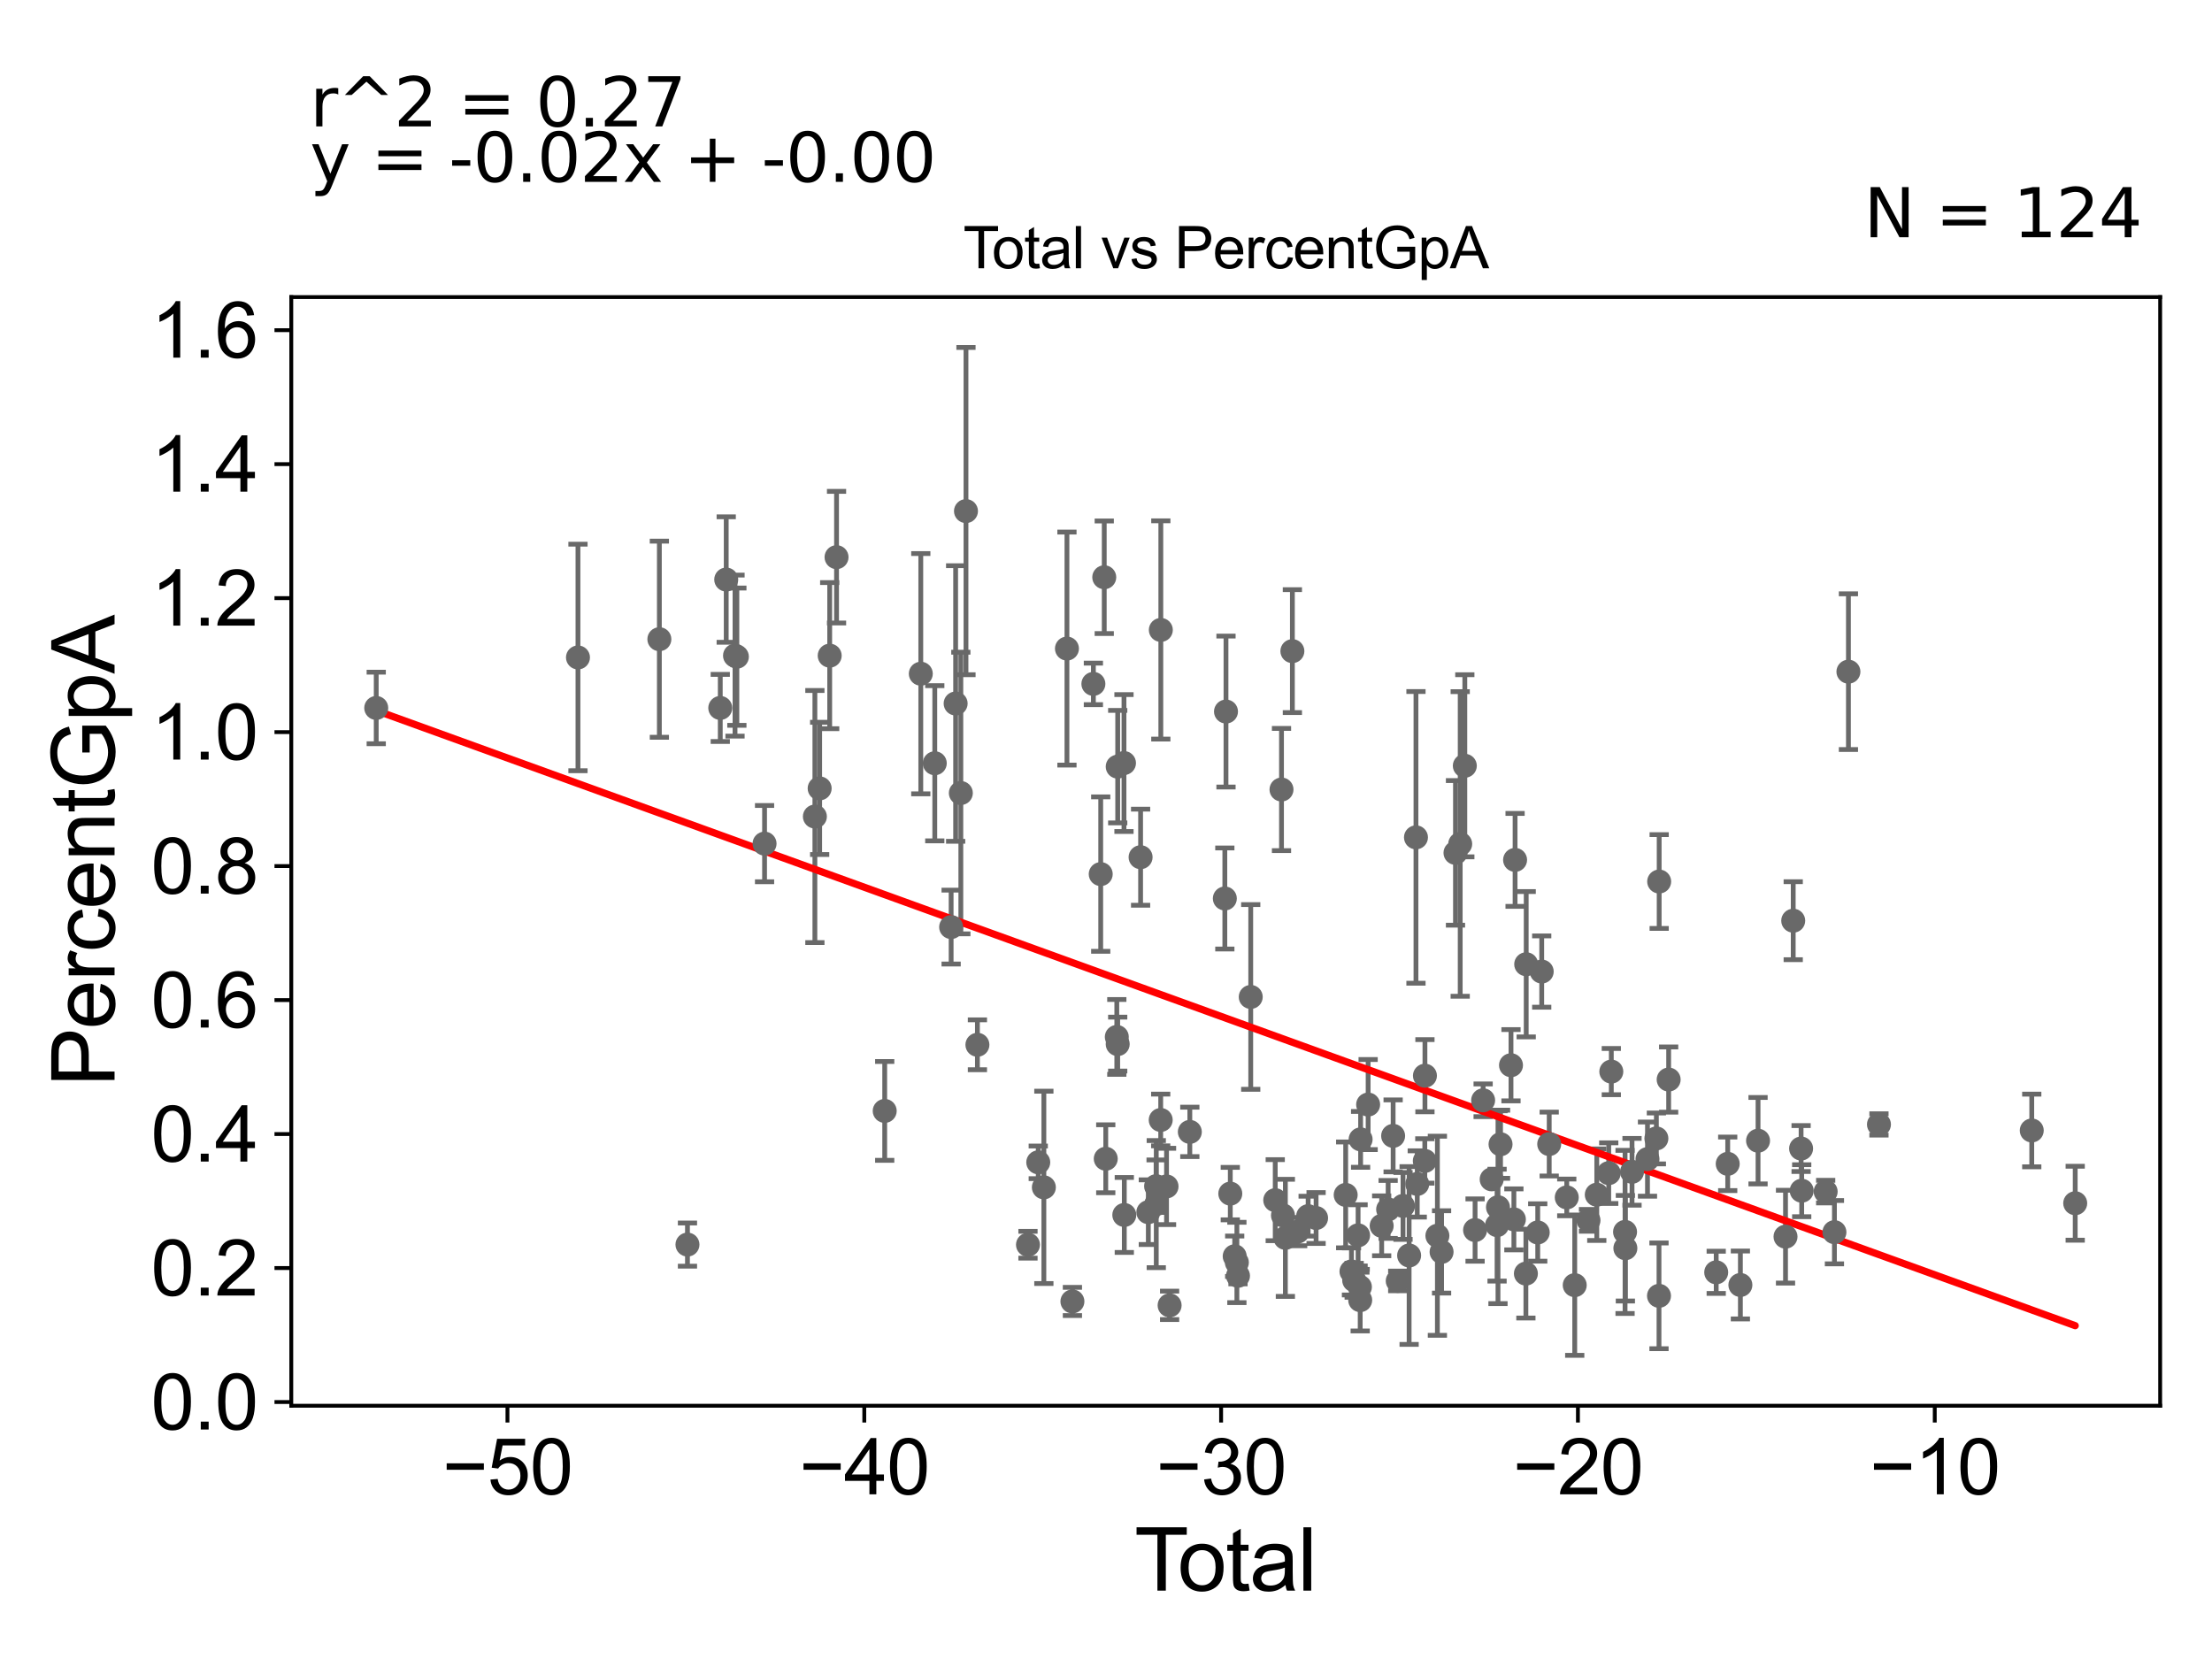 <?xml version="1.0" encoding="utf-8" standalone="no"?>
<!DOCTYPE svg PUBLIC "-//W3C//DTD SVG 1.1//EN"
  "http://www.w3.org/Graphics/SVG/1.1/DTD/svg11.dtd">
<svg xmlns:xlink="http://www.w3.org/1999/xlink" width="460.8pt" height="345.6pt" viewBox="0 0 460.8 345.6" xmlns="http://www.w3.org/2000/svg" version="1.1">
 <defs>
  <style type="text/css">*{stroke-linejoin: round; stroke-linecap: butt}</style>
 </defs>
 <g id="figure_1">
  <g id="patch_1">
   <path d="M 0 345.6 
L 460.8 345.6 
L 460.8 0 
L 0 0 
z
" style="fill: #ffffff"/>
  </g>
  <g id="axes_1">
   <g id="patch_2">
    <path d="M 60.68 292.84 
L 450 292.84 
L 450 61.886 
L 60.68 61.886 
z
" style="fill: #ffffff"/>
   </g>
   <g id="PathCollection_1">
    <defs>
     <path id="mcec477c947" d="M 0 1.118 
C 0.297 1.118 0.581 1 0.791 0.791 
C 1 0.581 1.118 0.297 1.118 0 
C 1.118 -0.297 1 -0.581 0.791 -0.791 
C 0.581 -1 0.297 -1.118 0 -1.118 
C -0.297 -1.118 -0.581 -1 -0.791 -0.791 
C -1 -0.581 -1.118 -0.297 -1.118 0 
C -1.118 0.297 -1 0.581 -0.791 0.791 
C -0.581 1 -0.297 1.118 0 1.118 
z
" style="stroke: #696969"/>
    </defs>
    <g clip-path="url(#pf82a0b452b)">
     <use xlink:href="#mcec477c947" x="78.376" y="147.479" style="fill: #696969; stroke: #696969"/>
     <use xlink:href="#mcec477c947" x="272.509" y="253.347" style="fill: #696969; stroke: #696969"/>
     <use xlink:href="#mcec477c947" x="274.166" y="253.735" style="fill: #696969; stroke: #696969"/>
     <use xlink:href="#mcec477c947" x="280.33" y="248.921" style="fill: #696969; stroke: #696969"/>
     <use xlink:href="#mcec477c947" x="281.535" y="264.866" style="fill: #696969; stroke: #696969"/>
     <use xlink:href="#mcec477c947" x="282.1" y="266.704" style="fill: #696969; stroke: #696969"/>
     <use xlink:href="#mcec477c947" x="282.915" y="257.343" style="fill: #696969; stroke: #696969"/>
     <use xlink:href="#mcec477c947" x="283.294" y="268.096" style="fill: #696969; stroke: #696969"/>
     <use xlink:href="#mcec477c947" x="283.354" y="270.846" style="fill: #696969; stroke: #696969"/>
     <use xlink:href="#mcec477c947" x="283.44" y="237.351" style="fill: #696969; stroke: #696969"/>
     <use xlink:href="#mcec477c947" x="285.007" y="230.098" style="fill: #696969; stroke: #696969"/>
     <use xlink:href="#mcec477c947" x="287.828" y="255.361" style="fill: #696969; stroke: #696969"/>
     <use xlink:href="#mcec477c947" x="289.175" y="251.947" style="fill: #696969; stroke: #696969"/>
     <use xlink:href="#mcec477c947" x="290.214" y="236.623" style="fill: #696969; stroke: #696969"/>
     <use xlink:href="#mcec477c947" x="291.173" y="266.842" style="fill: #696969; stroke: #696969"/>
     <use xlink:href="#mcec477c947" x="292.275" y="251.216" style="fill: #696969; stroke: #696969"/>
     <use xlink:href="#mcec477c947" x="293.546" y="261.541" style="fill: #696969; stroke: #696969"/>
     <use xlink:href="#mcec477c947" x="294.972" y="174.438" style="fill: #696969; stroke: #696969"/>
     <use xlink:href="#mcec477c947" x="295.24" y="246.639" style="fill: #696969; stroke: #696969"/>
     <use xlink:href="#mcec477c947" x="296.812" y="241.845" style="fill: #696969; stroke: #696969"/>
     <use xlink:href="#mcec477c947" x="270.327" y="256.563" style="fill: #696969; stroke: #696969"/>
     <use xlink:href="#mcec477c947" x="269.226" y="135.643" style="fill: #696969; stroke: #696969"/>
     <use xlink:href="#mcec477c947" x="267.767" y="257.869" style="fill: #696969; stroke: #696969"/>
     <use xlink:href="#mcec477c947" x="267.264" y="253.193" style="fill: #696969; stroke: #696969"/>
     <use xlink:href="#mcec477c947" x="234.146" y="158.958" style="fill: #696969; stroke: #696969"/>
     <use xlink:href="#mcec477c947" x="234.213" y="253.099" style="fill: #696969; stroke: #696969"/>
     <use xlink:href="#mcec477c947" x="237.607" y="178.571" style="fill: #696969; stroke: #696969"/>
     <use xlink:href="#mcec477c947" x="239.217" y="252.52" style="fill: #696969; stroke: #696969"/>
     <use xlink:href="#mcec477c947" x="240.837" y="247.103" style="fill: #696969; stroke: #696969"/>
     <use xlink:href="#mcec477c947" x="240.871" y="250.839" style="fill: #696969; stroke: #696969"/>
     <use xlink:href="#mcec477c947" x="241.796" y="233.31" style="fill: #696969; stroke: #696969"/>
     <use xlink:href="#mcec477c947" x="241.821" y="131.226" style="fill: #696969; stroke: #696969"/>
     <use xlink:href="#mcec477c947" x="243.011" y="247.158" style="fill: #696969; stroke: #696969"/>
     <use xlink:href="#mcec477c947" x="296.841" y="224.087" style="fill: #696969; stroke: #696969"/>
     <use xlink:href="#mcec477c947" x="243.652" y="271.925" style="fill: #696969; stroke: #696969"/>
     <use xlink:href="#mcec477c947" x="255.156" y="187.169" style="fill: #696969; stroke: #696969"/>
     <use xlink:href="#mcec477c947" x="255.397" y="148.229" style="fill: #696969; stroke: #696969"/>
     <use xlink:href="#mcec477c947" x="256.292" y="248.651" style="fill: #696969; stroke: #696969"/>
     <use xlink:href="#mcec477c947" x="257.21" y="261.701" style="fill: #696969; stroke: #696969"/>
     <use xlink:href="#mcec477c947" x="257.665" y="262.994" style="fill: #696969; stroke: #696969"/>
     <use xlink:href="#mcec477c947" x="257.897" y="265.778" style="fill: #696969; stroke: #696969"/>
     <use xlink:href="#mcec477c947" x="260.551" y="207.682" style="fill: #696969; stroke: #696969"/>
     <use xlink:href="#mcec477c947" x="265.655" y="250.016" style="fill: #696969; stroke: #696969"/>
     <use xlink:href="#mcec477c947" x="266.96" y="164.473" style="fill: #696969; stroke: #696969"/>
     <use xlink:href="#mcec477c947" x="247.863" y="235.792" style="fill: #696969; stroke: #696969"/>
     <use xlink:href="#mcec477c947" x="232.84" y="159.705" style="fill: #696969; stroke: #696969"/>
     <use xlink:href="#mcec477c947" x="299.436" y="257.428" style="fill: #696969; stroke: #696969"/>
     <use xlink:href="#mcec477c947" x="303.205" y="177.667" style="fill: #696969; stroke: #696969"/>
     <use xlink:href="#mcec477c947" x="338.594" y="260.029" style="fill: #696969; stroke: #696969"/>
     <use xlink:href="#mcec477c947" x="339.981" y="244.11" style="fill: #696969; stroke: #696969"/>
     <use xlink:href="#mcec477c947" x="343.202" y="241.462" style="fill: #696969; stroke: #696969"/>
     <use xlink:href="#mcec477c947" x="345.055" y="237.157" style="fill: #696969; stroke: #696969"/>
     <use xlink:href="#mcec477c947" x="345.6" y="269.947" style="fill: #696969; stroke: #696969"/>
     <use xlink:href="#mcec477c947" x="345.636" y="183.638" style="fill: #696969; stroke: #696969"/>
     <use xlink:href="#mcec477c947" x="347.611" y="224.89" style="fill: #696969; stroke: #696969"/>
     <use xlink:href="#mcec477c947" x="357.519" y="265.05" style="fill: #696969; stroke: #696969"/>
     <use xlink:href="#mcec477c947" x="359.915" y="242.448" style="fill: #696969; stroke: #696969"/>
     <use xlink:href="#mcec477c947" x="362.555" y="267.686" style="fill: #696969; stroke: #696969"/>
     <use xlink:href="#mcec477c947" x="366.234" y="237.628" style="fill: #696969; stroke: #696969"/>
     <use xlink:href="#mcec477c947" x="371.957" y="257.62" style="fill: #696969; stroke: #696969"/>
     <use xlink:href="#mcec477c947" x="373.561" y="191.797" style="fill: #696969; stroke: #696969"/>
     <use xlink:href="#mcec477c947" x="375.201" y="239.262" style="fill: #696969; stroke: #696969"/>
     <use xlink:href="#mcec477c947" x="375.328" y="248.046" style="fill: #696969; stroke: #696969"/>
     <use xlink:href="#mcec477c947" x="380.321" y="248.237" style="fill: #696969; stroke: #696969"/>
     <use xlink:href="#mcec477c947" x="382.146" y="256.685" style="fill: #696969; stroke: #696969"/>
     <use xlink:href="#mcec477c947" x="385.061" y="139.922" style="fill: #696969; stroke: #696969"/>
     <use xlink:href="#mcec477c947" x="391.421" y="234.242" style="fill: #696969; stroke: #696969"/>
     <use xlink:href="#mcec477c947" x="338.53" y="256.63" style="fill: #696969; stroke: #696969"/>
     <use xlink:href="#mcec477c947" x="335.665" y="223.233" style="fill: #696969; stroke: #696969"/>
     <use xlink:href="#mcec477c947" x="335.13" y="244.387" style="fill: #696969; stroke: #696969"/>
     <use xlink:href="#mcec477c947" x="332.639" y="248.877" style="fill: #696969; stroke: #696969"/>
     <use xlink:href="#mcec477c947" x="304.187" y="175.81" style="fill: #696969; stroke: #696969"/>
     <use xlink:href="#mcec477c947" x="305.149" y="159.527" style="fill: #696969; stroke: #696969"/>
     <use xlink:href="#mcec477c947" x="307.286" y="256.246" style="fill: #696969; stroke: #696969"/>
     <use xlink:href="#mcec477c947" x="308.964" y="229.213" style="fill: #696969; stroke: #696969"/>
     <use xlink:href="#mcec477c947" x="423.252" y="235.499" style="fill: #696969; stroke: #696969"/>
     <use xlink:href="#mcec477c947" x="310.739" y="245.678" style="fill: #696969; stroke: #696969"/>
     <use xlink:href="#mcec477c947" x="311.867" y="255.22" style="fill: #696969; stroke: #696969"/>
     <use xlink:href="#mcec477c947" x="312.058" y="251.486" style="fill: #696969; stroke: #696969"/>
     <use xlink:href="#mcec477c947" x="312.59" y="238.369" style="fill: #696969; stroke: #696969"/>
     <use xlink:href="#mcec477c947" x="300.308" y="260.797" style="fill: #696969; stroke: #696969"/>
     <use xlink:href="#mcec477c947" x="314.768" y="221.906" style="fill: #696969; stroke: #696969"/>
     <use xlink:href="#mcec477c947" x="315.619" y="179.132" style="fill: #696969; stroke: #696969"/>
     <use xlink:href="#mcec477c947" x="317.872" y="265.315" style="fill: #696969; stroke: #696969"/>
     <use xlink:href="#mcec477c947" x="317.936" y="200.868" style="fill: #696969; stroke: #696969"/>
     <use xlink:href="#mcec477c947" x="320.338" y="256.743" style="fill: #696969; stroke: #696969"/>
     <use xlink:href="#mcec477c947" x="321.168" y="202.393" style="fill: #696969; stroke: #696969"/>
     <use xlink:href="#mcec477c947" x="322.729" y="238.328" style="fill: #696969; stroke: #696969"/>
     <use xlink:href="#mcec477c947" x="326.384" y="249.444" style="fill: #696969; stroke: #696969"/>
     <use xlink:href="#mcec477c947" x="328.045" y="267.723" style="fill: #696969; stroke: #696969"/>
     <use xlink:href="#mcec477c947" x="330.915" y="254.219" style="fill: #696969; stroke: #696969"/>
     <use xlink:href="#mcec477c947" x="315.37" y="254.017" style="fill: #696969; stroke: #696969"/>
     <use xlink:href="#mcec477c947" x="232.838" y="217.507" style="fill: #696969; stroke: #696969"/>
     <use xlink:href="#mcec477c947" x="432.304" y="250.656" style="fill: #696969; stroke: #696969"/>
     <use xlink:href="#mcec477c947" x="174.267" y="116.069" style="fill: #696969; stroke: #696969"/>
     <use xlink:href="#mcec477c947" x="150.045" y="147.48" style="fill: #696969; stroke: #696969"/>
     <use xlink:href="#mcec477c947" x="151.285" y="120.731" style="fill: #696969; stroke: #696969"/>
     <use xlink:href="#mcec477c947" x="153.118" y="136.577" style="fill: #696969; stroke: #696969"/>
     <use xlink:href="#mcec477c947" x="223.404" y="271.114" style="fill: #696969; stroke: #696969"/>
     <use xlink:href="#mcec477c947" x="222.265" y="135.11" style="fill: #696969; stroke: #696969"/>
     <use xlink:href="#mcec477c947" x="217.456" y="247.348" style="fill: #696969; stroke: #696969"/>
     <use xlink:href="#mcec477c947" x="227.772" y="142.466" style="fill: #696969; stroke: #696969"/>
     <use xlink:href="#mcec477c947" x="159.271" y="175.741" style="fill: #696969; stroke: #696969"/>
     <use xlink:href="#mcec477c947" x="169.756" y="170.101" style="fill: #696969; stroke: #696969"/>
     <use xlink:href="#mcec477c947" x="170.75" y="164.236" style="fill: #696969; stroke: #696969"/>
     <use xlink:href="#mcec477c947" x="172.841" y="136.583" style="fill: #696969; stroke: #696969"/>
     <use xlink:href="#mcec477c947" x="214.148" y="259.302" style="fill: #696969; stroke: #696969"/>
     <use xlink:href="#mcec477c947" x="232.651" y="216.013" style="fill: #696969; stroke: #696969"/>
     <use xlink:href="#mcec477c947" x="184.301" y="231.426" style="fill: #696969; stroke: #696969"/>
     <use xlink:href="#mcec477c947" x="191.819" y="140.346" style="fill: #696969; stroke: #696969"/>
     <use xlink:href="#mcec477c947" x="194.732" y="159" style="fill: #696969; stroke: #696969"/>
     <use xlink:href="#mcec477c947" x="153.504" y="136.802" style="fill: #696969; stroke: #696969"/>
     <use xlink:href="#mcec477c947" x="216.287" y="242.132" style="fill: #696969; stroke: #696969"/>
     <use xlink:href="#mcec477c947" x="230.036" y="120.253" style="fill: #696969; stroke: #696969"/>
     <use xlink:href="#mcec477c947" x="230.349" y="241.388" style="fill: #696969; stroke: #696969"/>
     <use xlink:href="#mcec477c947" x="120.402" y="136.96" style="fill: #696969; stroke: #696969"/>
     <use xlink:href="#mcec477c947" x="200.16" y="165.203" style="fill: #696969; stroke: #696969"/>
     <use xlink:href="#mcec477c947" x="199.077" y="146.554" style="fill: #696969; stroke: #696969"/>
     <use xlink:href="#mcec477c947" x="201.231" y="106.472" style="fill: #696969; stroke: #696969"/>
     <use xlink:href="#mcec477c947" x="203.614" y="217.647" style="fill: #696969; stroke: #696969"/>
     <use xlink:href="#mcec477c947" x="137.358" y="133.158" style="fill: #696969; stroke: #696969"/>
     <use xlink:href="#mcec477c947" x="229.3" y="182.09" style="fill: #696969; stroke: #696969"/>
     <use xlink:href="#mcec477c947" x="198.139" y="193.126" style="fill: #696969; stroke: #696969"/>
     <use xlink:href="#mcec477c947" x="143.211" y="259.269" style="fill: #696969; stroke: #696969"/>
    </g>
   </g>
   <g id="matplotlib.axis_1">
    <g id="xtick_1">
     <g id="line2d_1">
      <defs>
       <path id="mb3552b3ff0" d="M 0 0 
L 0 3.5 
" style="stroke: #000000; stroke-width: 0.8"/>
      </defs>
      <g>
       <use xlink:href="#mb3552b3ff0" x="105.712" y="292.84" style="stroke: #000000; stroke-width: 0.8"/>
      </g>
     </g>
     <g id="text_1">
      <!-- −50 -->
      <g transform="translate(92.142 311.293)scale(0.16 -0.16)">
       <defs>
        <path id="ArialMT-2212" d="M 3381 1997 
L 356 1997 
L 356 2522 
L 3381 2522 
L 3381 1997 
z
" transform="scale(0.016)"/>
        <path id="ArialMT-35" d="M 266 1200 
L 856 1250 
Q 922 819 1161 601 
Q 1400 384 1738 384 
Q 2144 384 2425 690 
Q 2706 997 2706 1503 
Q 2706 1984 2436 2262 
Q 2166 2541 1728 2541 
Q 1456 2541 1237 2417 
Q 1019 2294 894 2097 
L 366 2166 
L 809 4519 
L 3088 4519 
L 3088 3981 
L 1259 3981 
L 1013 2750 
Q 1425 3038 1878 3038 
Q 2478 3038 2890 2622 
Q 3303 2206 3303 1553 
Q 3303 931 2941 478 
Q 2500 -78 1738 -78 
Q 1113 -78 717 272 
Q 322 622 266 1200 
z
" transform="scale(0.016)"/>
        <path id="ArialMT-30" d="M 266 2259 
Q 266 3072 433 3567 
Q 600 4063 929 4331 
Q 1259 4600 1759 4600 
Q 2128 4600 2406 4451 
Q 2684 4303 2865 4023 
Q 3047 3744 3150 3342 
Q 3253 2941 3253 2259 
Q 3253 1453 3087 958 
Q 2922 463 2592 192 
Q 2263 -78 1759 -78 
Q 1097 -78 719 397 
Q 266 969 266 2259 
z
M 844 2259 
Q 844 1131 1108 757 
Q 1372 384 1759 384 
Q 2147 384 2411 759 
Q 2675 1134 2675 2259 
Q 2675 3391 2411 3762 
Q 2147 4134 1753 4134 
Q 1366 4134 1134 3806 
Q 844 3388 844 2259 
z
" transform="scale(0.016)"/>
       </defs>
       <use xlink:href="#ArialMT-2212"/>
       <use xlink:href="#ArialMT-35" x="58.398"/>
       <use xlink:href="#ArialMT-30" x="114.014"/>
      </g>
     </g>
    </g>
    <g id="xtick_2">
     <g id="line2d_2">
      <g>
       <use xlink:href="#mb3552b3ff0" x="180.046" y="292.84" style="stroke: #000000; stroke-width: 0.8"/>
      </g>
     </g>
     <g id="text_2">
      <!-- −40 -->
      <g transform="translate(166.476 311.293)scale(0.16 -0.16)">
       <defs>
        <path id="ArialMT-34" d="M 2069 0 
L 2069 1097 
L 81 1097 
L 81 1613 
L 2172 4581 
L 2631 4581 
L 2631 1613 
L 3250 1613 
L 3250 1097 
L 2631 1097 
L 2631 0 
L 2069 0 
z
M 2069 1613 
L 2069 3678 
L 634 1613 
L 2069 1613 
z
" transform="scale(0.016)"/>
       </defs>
       <use xlink:href="#ArialMT-2212"/>
       <use xlink:href="#ArialMT-34" x="58.398"/>
       <use xlink:href="#ArialMT-30" x="114.014"/>
      </g>
     </g>
    </g>
    <g id="xtick_3">
     <g id="line2d_3">
      <g>
       <use xlink:href="#mb3552b3ff0" x="254.379" y="292.84" style="stroke: #000000; stroke-width: 0.8"/>
      </g>
     </g>
     <g id="text_3">
      <!-- −30 -->
      <g transform="translate(240.809 311.293)scale(0.16 -0.16)">
       <defs>
        <path id="ArialMT-33" d="M 269 1209 
L 831 1284 
Q 928 806 1161 595 
Q 1394 384 1728 384 
Q 2125 384 2398 659 
Q 2672 934 2672 1341 
Q 2672 1728 2419 1979 
Q 2166 2231 1775 2231 
Q 1616 2231 1378 2169 
L 1441 2663 
Q 1497 2656 1531 2656 
Q 1891 2656 2178 2843 
Q 2466 3031 2466 3422 
Q 2466 3731 2256 3934 
Q 2047 4138 1716 4138 
Q 1388 4138 1169 3931 
Q 950 3725 888 3313 
L 325 3413 
Q 428 3978 793 4289 
Q 1159 4600 1703 4600 
Q 2078 4600 2393 4439 
Q 2709 4278 2876 4000 
Q 3044 3722 3044 3409 
Q 3044 3113 2884 2869 
Q 2725 2625 2413 2481 
Q 2819 2388 3044 2092 
Q 3269 1797 3269 1353 
Q 3269 753 2831 336 
Q 2394 -81 1725 -81 
Q 1122 -81 723 278 
Q 325 638 269 1209 
z
" transform="scale(0.016)"/>
       </defs>
       <use xlink:href="#ArialMT-2212"/>
       <use xlink:href="#ArialMT-33" x="58.398"/>
       <use xlink:href="#ArialMT-30" x="114.014"/>
      </g>
     </g>
    </g>
    <g id="xtick_4">
     <g id="line2d_4">
      <g>
       <use xlink:href="#mb3552b3ff0" x="328.712" y="292.84" style="stroke: #000000; stroke-width: 0.8"/>
      </g>
     </g>
     <g id="text_4">
      <!-- −20 -->
      <g transform="translate(315.142 311.293)scale(0.16 -0.16)">
       <defs>
        <path id="ArialMT-32" d="M 3222 541 
L 3222 0 
L 194 0 
Q 188 203 259 391 
Q 375 700 629 1000 
Q 884 1300 1366 1694 
Q 2113 2306 2375 2664 
Q 2638 3022 2638 3341 
Q 2638 3675 2398 3904 
Q 2159 4134 1775 4134 
Q 1369 4134 1125 3890 
Q 881 3647 878 3216 
L 300 3275 
Q 359 3922 746 4261 
Q 1134 4600 1788 4600 
Q 2447 4600 2831 4234 
Q 3216 3869 3216 3328 
Q 3216 3053 3103 2787 
Q 2991 2522 2730 2228 
Q 2469 1934 1863 1422 
Q 1356 997 1212 845 
Q 1069 694 975 541 
L 3222 541 
z
" transform="scale(0.016)"/>
       </defs>
       <use xlink:href="#ArialMT-2212"/>
       <use xlink:href="#ArialMT-32" x="58.398"/>
       <use xlink:href="#ArialMT-30" x="114.014"/>
      </g>
     </g>
    </g>
    <g id="xtick_5">
     <g id="line2d_5">
      <g>
       <use xlink:href="#mb3552b3ff0" x="403.046" y="292.84" style="stroke: #000000; stroke-width: 0.8"/>
      </g>
     </g>
     <g id="text_5">
      <!-- −10 -->
      <g transform="translate(389.476 311.293)scale(0.16 -0.16)">
       <defs>
        <path id="ArialMT-31" d="M 2384 0 
L 1822 0 
L 1822 3584 
Q 1619 3391 1289 3197 
Q 959 3003 697 2906 
L 697 3450 
Q 1169 3672 1522 3987 
Q 1875 4303 2022 4600 
L 2384 4600 
L 2384 0 
z
" transform="scale(0.016)"/>
       </defs>
       <use xlink:href="#ArialMT-2212"/>
       <use xlink:href="#ArialMT-31" x="58.398"/>
       <use xlink:href="#ArialMT-30" x="114.014"/>
      </g>
     </g>
    </g>
    <g id="text_6">
     <!-- Total -->
     <g transform="translate(236.335 331.357)scale(0.18 -0.18)">
      <defs>
       <path id="ArialMT-54" d="M 1659 0 
L 1659 4041 
L 150 4041 
L 150 4581 
L 3781 4581 
L 3781 4041 
L 2266 4041 
L 2266 0 
L 1659 0 
z
" transform="scale(0.016)"/>
       <path id="ArialMT-6f" d="M 213 1659 
Q 213 2581 725 3025 
Q 1153 3394 1769 3394 
Q 2453 3394 2887 2945 
Q 3322 2497 3322 1706 
Q 3322 1066 3130 698 
Q 2938 331 2570 128 
Q 2203 -75 1769 -75 
Q 1072 -75 642 372 
Q 213 819 213 1659 
z
M 791 1659 
Q 791 1022 1069 705 
Q 1347 388 1769 388 
Q 2188 388 2466 706 
Q 2744 1025 2744 1678 
Q 2744 2294 2464 2611 
Q 2184 2928 1769 2928 
Q 1347 2928 1069 2612 
Q 791 2297 791 1659 
z
" transform="scale(0.016)"/>
       <path id="ArialMT-74" d="M 1650 503 
L 1731 6 
Q 1494 -44 1306 -44 
Q 1000 -44 831 53 
Q 663 150 594 308 
Q 525 466 525 972 
L 525 2881 
L 113 2881 
L 113 3319 
L 525 3319 
L 525 4141 
L 1084 4478 
L 1084 3319 
L 1650 3319 
L 1650 2881 
L 1084 2881 
L 1084 941 
Q 1084 700 1114 631 
Q 1144 563 1211 522 
Q 1278 481 1403 481 
Q 1497 481 1650 503 
z
" transform="scale(0.016)"/>
       <path id="ArialMT-61" d="M 2588 409 
Q 2275 144 1986 34 
Q 1697 -75 1366 -75 
Q 819 -75 525 192 
Q 231 459 231 875 
Q 231 1119 342 1320 
Q 453 1522 633 1644 
Q 813 1766 1038 1828 
Q 1203 1872 1538 1913 
Q 2219 1994 2541 2106 
Q 2544 2222 2544 2253 
Q 2544 2597 2384 2738 
Q 2169 2928 1744 2928 
Q 1347 2928 1158 2789 
Q 969 2650 878 2297 
L 328 2372 
Q 403 2725 575 2942 
Q 747 3159 1072 3276 
Q 1397 3394 1825 3394 
Q 2250 3394 2515 3294 
Q 2781 3194 2906 3042 
Q 3031 2891 3081 2659 
Q 3109 2516 3109 2141 
L 3109 1391 
Q 3109 606 3145 398 
Q 3181 191 3288 0 
L 2700 0 
Q 2613 175 2588 409 
z
M 2541 1666 
Q 2234 1541 1622 1453 
Q 1275 1403 1131 1340 
Q 988 1278 909 1158 
Q 831 1038 831 891 
Q 831 666 1001 516 
Q 1172 366 1500 366 
Q 1825 366 2078 508 
Q 2331 650 2450 897 
Q 2541 1088 2541 1459 
L 2541 1666 
z
" transform="scale(0.016)"/>
       <path id="ArialMT-6c" d="M 409 0 
L 409 4581 
L 972 4581 
L 972 0 
L 409 0 
z
" transform="scale(0.016)"/>
      </defs>
      <use xlink:href="#ArialMT-54"/>
      <use xlink:href="#ArialMT-6f" x="49.959"/>
      <use xlink:href="#ArialMT-74" x="105.574"/>
      <use xlink:href="#ArialMT-61" x="133.357"/>
      <use xlink:href="#ArialMT-6c" x="188.973"/>
     </g>
    </g>
   </g>
   <g id="matplotlib.axis_2">
    <g id="ytick_1">
     <g id="line2d_6">
      <defs>
       <path id="me10dab6fec" d="M 0 0 
L -3.5 0 
" style="stroke: #000000; stroke-width: 0.8"/>
      </defs>
      <g>
       <use xlink:href="#me10dab6fec" x="60.68" y="292.066" style="stroke: #000000; stroke-width: 0.8"/>
      </g>
     </g>
     <g id="text_7">
      <!-- 0.0 -->
      <g transform="translate(31.44 297.792)scale(0.16 -0.16)">
       <defs>
        <path id="ArialMT-2e" d="M 581 0 
L 581 641 
L 1222 641 
L 1222 0 
L 581 0 
z
" transform="scale(0.016)"/>
       </defs>
       <use xlink:href="#ArialMT-30"/>
       <use xlink:href="#ArialMT-2e" x="55.615"/>
       <use xlink:href="#ArialMT-30" x="83.398"/>
      </g>
     </g>
    </g>
    <g id="ytick_2">
     <g id="line2d_7">
      <g>
       <use xlink:href="#me10dab6fec" x="60.68" y="264.155" style="stroke: #000000; stroke-width: 0.8"/>
      </g>
     </g>
     <g id="text_8">
      <!-- 0.2 -->
      <g transform="translate(31.44 269.881)scale(0.16 -0.16)">
       <use xlink:href="#ArialMT-30"/>
       <use xlink:href="#ArialMT-2e" x="55.615"/>
       <use xlink:href="#ArialMT-32" x="83.398"/>
      </g>
     </g>
    </g>
    <g id="ytick_3">
     <g id="line2d_8">
      <g>
       <use xlink:href="#me10dab6fec" x="60.68" y="236.244" style="stroke: #000000; stroke-width: 0.8"/>
      </g>
     </g>
     <g id="text_9">
      <!-- 0.4 -->
      <g transform="translate(31.44 241.971)scale(0.16 -0.16)">
       <use xlink:href="#ArialMT-30"/>
       <use xlink:href="#ArialMT-2e" x="55.615"/>
       <use xlink:href="#ArialMT-34" x="83.398"/>
      </g>
     </g>
    </g>
    <g id="ytick_4">
     <g id="line2d_9">
      <g>
       <use xlink:href="#me10dab6fec" x="60.68" y="208.333" style="stroke: #000000; stroke-width: 0.8"/>
      </g>
     </g>
     <g id="text_10">
      <!-- 0.6 -->
      <g transform="translate(31.44 214.06)scale(0.16 -0.16)">
       <defs>
        <path id="ArialMT-36" d="M 3184 3459 
L 2625 3416 
Q 2550 3747 2413 3897 
Q 2184 4138 1850 4138 
Q 1581 4138 1378 3988 
Q 1113 3794 959 3422 
Q 806 3050 800 2363 
Q 1003 2672 1297 2822 
Q 1591 2972 1913 2972 
Q 2475 2972 2870 2558 
Q 3266 2144 3266 1488 
Q 3266 1056 3080 686 
Q 2894 316 2569 119 
Q 2244 -78 1831 -78 
Q 1128 -78 684 439 
Q 241 956 241 2144 
Q 241 3472 731 4075 
Q 1159 4600 1884 4600 
Q 2425 4600 2770 4297 
Q 3116 3994 3184 3459 
z
M 888 1484 
Q 888 1194 1011 928 
Q 1134 663 1356 523 
Q 1578 384 1822 384 
Q 2178 384 2434 671 
Q 2691 959 2691 1453 
Q 2691 1928 2437 2201 
Q 2184 2475 1800 2475 
Q 1419 2475 1153 2201 
Q 888 1928 888 1484 
z
" transform="scale(0.016)"/>
       </defs>
       <use xlink:href="#ArialMT-30"/>
       <use xlink:href="#ArialMT-2e" x="55.615"/>
       <use xlink:href="#ArialMT-36" x="83.398"/>
      </g>
     </g>
    </g>
    <g id="ytick_5">
     <g id="line2d_10">
      <g>
       <use xlink:href="#me10dab6fec" x="60.68" y="180.423" style="stroke: #000000; stroke-width: 0.8"/>
      </g>
     </g>
     <g id="text_11">
      <!-- 0.8 -->
      <g transform="translate(31.44 186.149)scale(0.16 -0.16)">
       <defs>
        <path id="ArialMT-38" d="M 1131 2484 
Q 781 2613 612 2850 
Q 444 3088 444 3419 
Q 444 3919 803 4259 
Q 1163 4600 1759 4600 
Q 2359 4600 2725 4251 
Q 3091 3903 3091 3403 
Q 3091 3084 2923 2848 
Q 2756 2613 2416 2484 
Q 2838 2347 3058 2040 
Q 3278 1734 3278 1309 
Q 3278 722 2862 322 
Q 2447 -78 1769 -78 
Q 1091 -78 675 323 
Q 259 725 259 1325 
Q 259 1772 486 2073 
Q 713 2375 1131 2484 
z
M 1019 3438 
Q 1019 3113 1228 2906 
Q 1438 2700 1772 2700 
Q 2097 2700 2305 2904 
Q 2513 3109 2513 3406 
Q 2513 3716 2298 3927 
Q 2084 4138 1766 4138 
Q 1444 4138 1231 3931 
Q 1019 3725 1019 3438 
z
M 838 1322 
Q 838 1081 952 856 
Q 1066 631 1291 507 
Q 1516 384 1775 384 
Q 2178 384 2440 643 
Q 2703 903 2703 1303 
Q 2703 1709 2433 1975 
Q 2163 2241 1756 2241 
Q 1359 2241 1098 1978 
Q 838 1716 838 1322 
z
" transform="scale(0.016)"/>
       </defs>
       <use xlink:href="#ArialMT-30"/>
       <use xlink:href="#ArialMT-2e" x="55.615"/>
       <use xlink:href="#ArialMT-38" x="83.398"/>
      </g>
     </g>
    </g>
    <g id="ytick_6">
     <g id="line2d_11">
      <g>
       <use xlink:href="#me10dab6fec" x="60.68" y="152.512" style="stroke: #000000; stroke-width: 0.8"/>
      </g>
     </g>
     <g id="text_12">
      <!-- 1.0 -->
      <g transform="translate(31.44 158.238)scale(0.16 -0.16)">
       <use xlink:href="#ArialMT-31"/>
       <use xlink:href="#ArialMT-2e" x="55.615"/>
       <use xlink:href="#ArialMT-30" x="83.398"/>
      </g>
     </g>
    </g>
    <g id="ytick_7">
     <g id="line2d_12">
      <g>
       <use xlink:href="#me10dab6fec" x="60.68" y="124.601" style="stroke: #000000; stroke-width: 0.8"/>
      </g>
     </g>
     <g id="text_13">
      <!-- 1.2 -->
      <g transform="translate(31.44 130.327)scale(0.16 -0.16)">
       <use xlink:href="#ArialMT-31"/>
       <use xlink:href="#ArialMT-2e" x="55.615"/>
       <use xlink:href="#ArialMT-32" x="83.398"/>
      </g>
     </g>
    </g>
    <g id="ytick_8">
     <g id="line2d_13">
      <g>
       <use xlink:href="#me10dab6fec" x="60.68" y="96.69" style="stroke: #000000; stroke-width: 0.8"/>
      </g>
     </g>
     <g id="text_14">
      <!-- 1.4 -->
      <g transform="translate(31.44 102.416)scale(0.16 -0.16)">
       <use xlink:href="#ArialMT-31"/>
       <use xlink:href="#ArialMT-2e" x="55.615"/>
       <use xlink:href="#ArialMT-34" x="83.398"/>
      </g>
     </g>
    </g>
    <g id="ytick_9">
     <g id="line2d_14">
      <g>
       <use xlink:href="#me10dab6fec" x="60.68" y="68.779" style="stroke: #000000; stroke-width: 0.8"/>
      </g>
     </g>
     <g id="text_15">
      <!-- 1.6 -->
      <g transform="translate(31.44 74.505)scale(0.16 -0.16)">
       <use xlink:href="#ArialMT-31"/>
       <use xlink:href="#ArialMT-2e" x="55.615"/>
       <use xlink:href="#ArialMT-36" x="83.398"/>
      </g>
     </g>
    </g>
    <g id="text_16">
     <!-- PercentGpA -->
     <g transform="translate(23.863 226.386)rotate(-90)scale(0.18 -0.18)">
      <defs>
       <path id="ArialMT-50" d="M 494 0 
L 494 4581 
L 2222 4581 
Q 2678 4581 2919 4538 
Q 3256 4481 3484 4323 
Q 3713 4166 3852 3881 
Q 3991 3597 3991 3256 
Q 3991 2672 3619 2267 
Q 3247 1863 2275 1863 
L 1100 1863 
L 1100 0 
L 494 0 
z
M 1100 2403 
L 2284 2403 
Q 2872 2403 3119 2622 
Q 3366 2841 3366 3238 
Q 3366 3525 3220 3729 
Q 3075 3934 2838 4000 
Q 2684 4041 2272 4041 
L 1100 4041 
L 1100 2403 
z
" transform="scale(0.016)"/>
       <path id="ArialMT-65" d="M 2694 1069 
L 3275 997 
Q 3138 488 2766 206 
Q 2394 -75 1816 -75 
Q 1088 -75 661 373 
Q 234 822 234 1631 
Q 234 2469 665 2931 
Q 1097 3394 1784 3394 
Q 2450 3394 2872 2941 
Q 3294 2488 3294 1666 
Q 3294 1616 3291 1516 
L 816 1516 
Q 847 969 1125 678 
Q 1403 388 1819 388 
Q 2128 388 2347 550 
Q 2566 713 2694 1069 
z
M 847 1978 
L 2700 1978 
Q 2663 2397 2488 2606 
Q 2219 2931 1791 2931 
Q 1403 2931 1139 2672 
Q 875 2413 847 1978 
z
" transform="scale(0.016)"/>
       <path id="ArialMT-72" d="M 416 0 
L 416 3319 
L 922 3319 
L 922 2816 
Q 1116 3169 1280 3281 
Q 1444 3394 1641 3394 
Q 1925 3394 2219 3213 
L 2025 2691 
Q 1819 2813 1613 2813 
Q 1428 2813 1281 2702 
Q 1134 2591 1072 2394 
Q 978 2094 978 1738 
L 978 0 
L 416 0 
z
" transform="scale(0.016)"/>
       <path id="ArialMT-63" d="M 2588 1216 
L 3141 1144 
Q 3050 572 2676 248 
Q 2303 -75 1759 -75 
Q 1078 -75 664 370 
Q 250 816 250 1647 
Q 250 2184 428 2587 
Q 606 2991 970 3192 
Q 1334 3394 1763 3394 
Q 2303 3394 2647 3120 
Q 2991 2847 3088 2344 
L 2541 2259 
Q 2463 2594 2264 2762 
Q 2066 2931 1784 2931 
Q 1359 2931 1093 2626 
Q 828 2322 828 1663 
Q 828 994 1084 691 
Q 1341 388 1753 388 
Q 2084 388 2306 591 
Q 2528 794 2588 1216 
z
" transform="scale(0.016)"/>
       <path id="ArialMT-6e" d="M 422 0 
L 422 3319 
L 928 3319 
L 928 2847 
Q 1294 3394 1984 3394 
Q 2284 3394 2536 3286 
Q 2788 3178 2913 3003 
Q 3038 2828 3088 2588 
Q 3119 2431 3119 2041 
L 3119 0 
L 2556 0 
L 2556 2019 
Q 2556 2363 2490 2533 
Q 2425 2703 2258 2804 
Q 2091 2906 1866 2906 
Q 1506 2906 1245 2678 
Q 984 2450 984 1813 
L 984 0 
L 422 0 
z
" transform="scale(0.016)"/>
       <path id="ArialMT-47" d="M 2638 1797 
L 2638 2334 
L 4578 2338 
L 4578 638 
Q 4131 281 3656 101 
Q 3181 -78 2681 -78 
Q 2006 -78 1454 211 
Q 903 500 622 1047 
Q 341 1594 341 2269 
Q 341 2938 620 3517 
Q 900 4097 1425 4378 
Q 1950 4659 2634 4659 
Q 3131 4659 3532 4498 
Q 3934 4338 4162 4050 
Q 4391 3763 4509 3300 
L 3963 3150 
Q 3859 3500 3706 3700 
Q 3553 3900 3268 4020 
Q 2984 4141 2638 4141 
Q 2222 4141 1919 4014 
Q 1616 3888 1430 3681 
Q 1244 3475 1141 3228 
Q 966 2803 966 2306 
Q 966 1694 1177 1281 
Q 1388 869 1791 669 
Q 2194 469 2647 469 
Q 3041 469 3416 620 
Q 3791 772 3984 944 
L 3984 1797 
L 2638 1797 
z
" transform="scale(0.016)"/>
       <path id="ArialMT-70" d="M 422 -1272 
L 422 3319 
L 934 3319 
L 934 2888 
Q 1116 3141 1344 3267 
Q 1572 3394 1897 3394 
Q 2322 3394 2647 3175 
Q 2972 2956 3137 2557 
Q 3303 2159 3303 1684 
Q 3303 1175 3120 767 
Q 2938 359 2589 142 
Q 2241 -75 1856 -75 
Q 1575 -75 1351 44 
Q 1128 163 984 344 
L 984 -1272 
L 422 -1272 
z
M 931 1641 
Q 931 1000 1190 694 
Q 1450 388 1819 388 
Q 2194 388 2461 705 
Q 2728 1022 2728 1688 
Q 2728 2322 2467 2637 
Q 2206 2953 1844 2953 
Q 1484 2953 1207 2617 
Q 931 2281 931 1641 
z
" transform="scale(0.016)"/>
       <path id="ArialMT-41" d="M -9 0 
L 1750 4581 
L 2403 4581 
L 4278 0 
L 3588 0 
L 3053 1388 
L 1138 1388 
L 634 0 
L -9 0 
z
M 1313 1881 
L 2866 1881 
L 2388 3150 
Q 2169 3728 2063 4100 
Q 1975 3659 1816 3225 
L 1313 1881 
z
" transform="scale(0.016)"/>
      </defs>
      <use xlink:href="#ArialMT-50"/>
      <use xlink:href="#ArialMT-65" x="66.699"/>
      <use xlink:href="#ArialMT-72" x="122.314"/>
      <use xlink:href="#ArialMT-63" x="155.615"/>
      <use xlink:href="#ArialMT-65" x="205.615"/>
      <use xlink:href="#ArialMT-6e" x="261.23"/>
      <use xlink:href="#ArialMT-74" x="316.846"/>
      <use xlink:href="#ArialMT-47" x="344.629"/>
      <use xlink:href="#ArialMT-70" x="422.412"/>
      <use xlink:href="#ArialMT-41" x="478.027"/>
     </g>
    </g>
   </g>
   <g id="LineCollection_1">
    <path d="M 78.376 154.933 
L 78.376 140.025 
" clip-path="url(#pf82a0b452b)" style="fill: none; stroke: #696969"/>
    <path d="M 272.509 257.502 
L 272.509 249.192 
" clip-path="url(#pf82a0b452b)" style="fill: none; stroke: #696969"/>
    <path d="M 274.166 259.031 
L 274.166 248.44 
" clip-path="url(#pf82a0b452b)" style="fill: none; stroke: #696969"/>
    <path d="M 280.33 259.947 
L 280.33 237.895 
" clip-path="url(#pf82a0b452b)" style="fill: none; stroke: #696969"/>
    <path d="M 281.535 269.766 
L 281.535 259.966 
" clip-path="url(#pf82a0b452b)" style="fill: none; stroke: #696969"/>
    <path d="M 282.1 270.24 
L 282.1 263.168 
" clip-path="url(#pf82a0b452b)" style="fill: none; stroke: #696969"/>
    <path d="M 282.915 263.716 
L 282.915 250.969 
" clip-path="url(#pf82a0b452b)" style="fill: none; stroke: #696969"/>
    <path d="M 283.294 271.176 
L 283.294 265.016 
" clip-path="url(#pf82a0b452b)" style="fill: none; stroke: #696969"/>
    <path d="M 283.354 277.262 
L 283.354 264.43 
" clip-path="url(#pf82a0b452b)" style="fill: none; stroke: #696969"/>
    <path d="M 283.44 243.169 
L 283.44 231.533 
" clip-path="url(#pf82a0b452b)" style="fill: none; stroke: #696969"/>
    <path d="M 285.007 239.479 
L 285.007 220.717 
" clip-path="url(#pf82a0b452b)" style="fill: none; stroke: #696969"/>
    <path d="M 287.828 261.596 
L 287.828 249.127 
" clip-path="url(#pf82a0b452b)" style="fill: none; stroke: #696969"/>
    <path d="M 289.175 257.984 
L 289.175 245.91 
" clip-path="url(#pf82a0b452b)" style="fill: none; stroke: #696969"/>
    <path d="M 290.214 244.116 
L 290.214 229.129 
" clip-path="url(#pf82a0b452b)" style="fill: none; stroke: #696969"/>
    <path d="M 291.173 268.894 
L 291.173 264.79 
" clip-path="url(#pf82a0b452b)" style="fill: none; stroke: #696969"/>
    <path d="M 292.275 258.181 
L 292.275 244.251 
" clip-path="url(#pf82a0b452b)" style="fill: none; stroke: #696969"/>
    <path d="M 293.546 280.059 
L 293.546 243.022 
" clip-path="url(#pf82a0b452b)" style="fill: none; stroke: #696969"/>
    <path d="M 294.972 204.819 
L 294.972 144.057 
" clip-path="url(#pf82a0b452b)" style="fill: none; stroke: #696969"/>
    <path d="M 295.24 253.539 
L 295.24 239.74 
" clip-path="url(#pf82a0b452b)" style="fill: none; stroke: #696969"/>
    <path d="M 296.812 246.471 
L 296.812 237.219 
" clip-path="url(#pf82a0b452b)" style="fill: none; stroke: #696969"/>
    <path d="M 270.327 259.51 
L 270.327 253.616 
" clip-path="url(#pf82a0b452b)" style="fill: none; stroke: #696969"/>
    <path d="M 269.226 148.448 
L 269.226 122.837 
" clip-path="url(#pf82a0b452b)" style="fill: none; stroke: #696969"/>
    <path d="M 267.767 270.067 
L 267.767 245.671 
" clip-path="url(#pf82a0b452b)" style="fill: none; stroke: #696969"/>
    <path d="M 267.264 254.077 
L 267.264 252.308 
" clip-path="url(#pf82a0b452b)" style="fill: none; stroke: #696969"/>
    <path d="M 234.146 173.22 
L 234.146 144.696 
" clip-path="url(#pf82a0b452b)" style="fill: none; stroke: #696969"/>
    <path d="M 234.213 260.908 
L 234.213 245.29 
" clip-path="url(#pf82a0b452b)" style="fill: none; stroke: #696969"/>
    <path d="M 237.607 188.58 
L 237.607 168.561 
" clip-path="url(#pf82a0b452b)" style="fill: none; stroke: #696969"/>
    <path d="M 239.217 259.254 
L 239.217 245.785 
" clip-path="url(#pf82a0b452b)" style="fill: none; stroke: #696969"/>
    <path d="M 240.837 252.571 
L 240.837 241.635 
" clip-path="url(#pf82a0b452b)" style="fill: none; stroke: #696969"/>
    <path d="M 240.871 264.077 
L 240.871 237.601 
" clip-path="url(#pf82a0b452b)" style="fill: none; stroke: #696969"/>
    <path d="M 241.796 238.698 
L 241.796 227.921 
" clip-path="url(#pf82a0b452b)" style="fill: none; stroke: #696969"/>
    <path d="M 241.821 153.959 
L 241.821 108.494 
" clip-path="url(#pf82a0b452b)" style="fill: none; stroke: #696969"/>
    <path d="M 243.011 255.106 
L 243.011 239.21 
" clip-path="url(#pf82a0b452b)" style="fill: none; stroke: #696969"/>
    <path d="M 296.841 231.605 
L 296.841 216.569 
" clip-path="url(#pf82a0b452b)" style="fill: none; stroke: #696969"/>
    <path d="M 243.652 274.887 
L 243.652 268.962 
" clip-path="url(#pf82a0b452b)" style="fill: none; stroke: #696969"/>
    <path d="M 255.156 197.693 
L 255.156 176.645 
" clip-path="url(#pf82a0b452b)" style="fill: none; stroke: #696969"/>
    <path d="M 255.397 163.953 
L 255.397 132.504 
" clip-path="url(#pf82a0b452b)" style="fill: none; stroke: #696969"/>
    <path d="M 256.292 254.115 
L 256.292 243.187 
" clip-path="url(#pf82a0b452b)" style="fill: none; stroke: #696969"/>
    <path d="M 257.21 265.912 
L 257.21 257.49 
" clip-path="url(#pf82a0b452b)" style="fill: none; stroke: #696969"/>
    <path d="M 257.665 271.359 
L 257.665 254.629 
" clip-path="url(#pf82a0b452b)" style="fill: none; stroke: #696969"/>
    <path d="M 257.897 267.451 
L 257.897 264.106 
" clip-path="url(#pf82a0b452b)" style="fill: none; stroke: #696969"/>
    <path d="M 260.551 226.921 
L 260.551 188.443 
" clip-path="url(#pf82a0b452b)" style="fill: none; stroke: #696969"/>
    <path d="M 265.655 258.46 
L 265.655 241.572 
" clip-path="url(#pf82a0b452b)" style="fill: none; stroke: #696969"/>
    <path d="M 266.96 177.202 
L 266.96 151.744 
" clip-path="url(#pf82a0b452b)" style="fill: none; stroke: #696969"/>
    <path d="M 247.863 240.938 
L 247.863 230.646 
" clip-path="url(#pf82a0b452b)" style="fill: none; stroke: #696969"/>
    <path d="M 232.84 171.421 
L 232.84 147.988 
" clip-path="url(#pf82a0b452b)" style="fill: none; stroke: #696969"/>
    <path d="M 299.436 278.166 
L 299.436 236.691 
" clip-path="url(#pf82a0b452b)" style="fill: none; stroke: #696969"/>
    <path d="M 303.205 192.728 
L 303.205 162.607 
" clip-path="url(#pf82a0b452b)" style="fill: none; stroke: #696969"/>
    <path d="M 338.594 271.024 
L 338.594 249.033 
" clip-path="url(#pf82a0b452b)" style="fill: none; stroke: #696969"/>
    <path d="M 339.981 251.066 
L 339.981 237.153 
" clip-path="url(#pf82a0b452b)" style="fill: none; stroke: #696969"/>
    <path d="M 343.202 249.188 
L 343.202 233.736 
" clip-path="url(#pf82a0b452b)" style="fill: none; stroke: #696969"/>
    <path d="M 345.055 242.458 
L 345.055 231.855 
" clip-path="url(#pf82a0b452b)" style="fill: none; stroke: #696969"/>
    <path d="M 345.6 280.959 
L 345.6 258.934 
" clip-path="url(#pf82a0b452b)" style="fill: none; stroke: #696969"/>
    <path d="M 345.636 193.404 
L 345.636 173.871 
" clip-path="url(#pf82a0b452b)" style="fill: none; stroke: #696969"/>
    <path d="M 347.611 231.682 
L 347.611 218.099 
" clip-path="url(#pf82a0b452b)" style="fill: none; stroke: #696969"/>
    <path d="M 357.519 269.446 
L 357.519 260.654 
" clip-path="url(#pf82a0b452b)" style="fill: none; stroke: #696969"/>
    <path d="M 359.915 248.022 
L 359.915 236.873 
" clip-path="url(#pf82a0b452b)" style="fill: none; stroke: #696969"/>
    <path d="M 362.555 274.758 
L 362.555 260.614 
" clip-path="url(#pf82a0b452b)" style="fill: none; stroke: #696969"/>
    <path d="M 366.234 246.632 
L 366.234 228.625 
" clip-path="url(#pf82a0b452b)" style="fill: none; stroke: #696969"/>
    <path d="M 371.957 267.288 
L 371.957 247.952 
" clip-path="url(#pf82a0b452b)" style="fill: none; stroke: #696969"/>
    <path d="M 373.561 199.92 
L 373.561 183.675 
" clip-path="url(#pf82a0b452b)" style="fill: none; stroke: #696969"/>
    <path d="M 375.201 244.042 
L 375.201 234.481 
" clip-path="url(#pf82a0b452b)" style="fill: none; stroke: #696969"/>
    <path d="M 375.328 253.455 
L 375.328 242.636 
" clip-path="url(#pf82a0b452b)" style="fill: none; stroke: #696969"/>
    <path d="M 380.321 250.592 
L 380.321 245.882 
" clip-path="url(#pf82a0b452b)" style="fill: none; stroke: #696969"/>
    <path d="M 382.146 263.281 
L 382.146 250.088 
" clip-path="url(#pf82a0b452b)" style="fill: none; stroke: #696969"/>
    <path d="M 385.061 156.138 
L 385.061 123.705 
" clip-path="url(#pf82a0b452b)" style="fill: none; stroke: #696969"/>
    <path d="M 391.421 236.462 
L 391.421 232.023 
" clip-path="url(#pf82a0b452b)" style="fill: none; stroke: #696969"/>
    <path d="M 338.53 273.62 
L 338.53 239.64 
" clip-path="url(#pf82a0b452b)" style="fill: none; stroke: #696969"/>
    <path d="M 335.665 228.045 
L 335.665 218.421 
" clip-path="url(#pf82a0b452b)" style="fill: none; stroke: #696969"/>
    <path d="M 335.13 250.704 
L 335.13 238.071 
" clip-path="url(#pf82a0b452b)" style="fill: none; stroke: #696969"/>
    <path d="M 332.639 258.409 
L 332.639 239.345 
" clip-path="url(#pf82a0b452b)" style="fill: none; stroke: #696969"/>
    <path d="M 304.187 207.542 
L 304.187 144.079 
" clip-path="url(#pf82a0b452b)" style="fill: none; stroke: #696969"/>
    <path d="M 305.149 178.495 
L 305.149 140.559 
" clip-path="url(#pf82a0b452b)" style="fill: none; stroke: #696969"/>
    <path d="M 307.286 262.737 
L 307.286 249.755 
" clip-path="url(#pf82a0b452b)" style="fill: none; stroke: #696969"/>
    <path d="M 308.964 232.622 
L 308.964 225.804 
" clip-path="url(#pf82a0b452b)" style="fill: none; stroke: #696969"/>
    <path d="M 423.252 243.067 
L 423.252 227.931 
" clip-path="url(#pf82a0b452b)" style="fill: none; stroke: #696969"/>
    <path d="M 310.739 246.485 
L 310.739 244.871 
" clip-path="url(#pf82a0b452b)" style="fill: none; stroke: #696969"/>
    <path d="M 311.867 266.872 
L 311.867 243.569 
" clip-path="url(#pf82a0b452b)" style="fill: none; stroke: #696969"/>
    <path d="M 312.058 271.567 
L 312.058 231.405 
" clip-path="url(#pf82a0b452b)" style="fill: none; stroke: #696969"/>
    <path d="M 312.59 245.463 
L 312.59 231.274 
" clip-path="url(#pf82a0b452b)" style="fill: none; stroke: #696969"/>
    <path d="M 300.308 269.37 
L 300.308 252.223 
" clip-path="url(#pf82a0b452b)" style="fill: none; stroke: #696969"/>
    <path d="M 314.768 229.331 
L 314.768 214.48 
" clip-path="url(#pf82a0b452b)" style="fill: none; stroke: #696969"/>
    <path d="M 315.619 188.812 
L 315.619 169.451 
" clip-path="url(#pf82a0b452b)" style="fill: none; stroke: #696969"/>
    <path d="M 317.872 274.57 
L 317.872 256.061 
" clip-path="url(#pf82a0b452b)" style="fill: none; stroke: #696969"/>
    <path d="M 317.936 216.007 
L 317.936 185.729 
" clip-path="url(#pf82a0b452b)" style="fill: none; stroke: #696969"/>
    <path d="M 320.338 262.72 
L 320.338 250.766 
" clip-path="url(#pf82a0b452b)" style="fill: none; stroke: #696969"/>
    <path d="M 321.168 209.817 
L 321.168 194.968 
" clip-path="url(#pf82a0b452b)" style="fill: none; stroke: #696969"/>
    <path d="M 322.729 244.981 
L 322.729 231.676 
" clip-path="url(#pf82a0b452b)" style="fill: none; stroke: #696969"/>
    <path d="M 326.384 253.269 
L 326.384 245.618 
" clip-path="url(#pf82a0b452b)" style="fill: none; stroke: #696969"/>
    <path d="M 328.045 282.342 
L 328.045 253.105 
" clip-path="url(#pf82a0b452b)" style="fill: none; stroke: #696969"/>
    <path d="M 330.915 256.486 
L 330.915 251.951 
" clip-path="url(#pf82a0b452b)" style="fill: none; stroke: #696969"/>
    <path d="M 315.37 260.369 
L 315.37 247.664 
" clip-path="url(#pf82a0b452b)" style="fill: none; stroke: #696969"/>
    <path d="M 232.838 223.122 
L 232.838 211.891 
" clip-path="url(#pf82a0b452b)" style="fill: none; stroke: #696969"/>
    <path d="M 432.304 258.356 
L 432.304 242.956 
" clip-path="url(#pf82a0b452b)" style="fill: none; stroke: #696969"/>
    <path d="M 174.267 129.778 
L 174.267 102.36 
" clip-path="url(#pf82a0b452b)" style="fill: none; stroke: #696969"/>
    <path d="M 150.045 154.47 
L 150.045 140.49 
" clip-path="url(#pf82a0b452b)" style="fill: none; stroke: #696969"/>
    <path d="M 151.285 133.802 
L 151.285 107.66 
" clip-path="url(#pf82a0b452b)" style="fill: none; stroke: #696969"/>
    <path d="M 153.118 153.352 
L 153.118 119.801 
" clip-path="url(#pf82a0b452b)" style="fill: none; stroke: #696969"/>
    <path d="M 223.404 274.052 
L 223.404 268.177 
" clip-path="url(#pf82a0b452b)" style="fill: none; stroke: #696969"/>
    <path d="M 222.265 159.383 
L 222.265 110.837 
" clip-path="url(#pf82a0b452b)" style="fill: none; stroke: #696969"/>
    <path d="M 217.456 267.38 
L 217.456 227.316 
" clip-path="url(#pf82a0b452b)" style="fill: none; stroke: #696969"/>
    <path d="M 227.772 146.792 
L 227.772 138.14 
" clip-path="url(#pf82a0b452b)" style="fill: none; stroke: #696969"/>
    <path d="M 159.271 183.687 
L 159.271 167.796 
" clip-path="url(#pf82a0b452b)" style="fill: none; stroke: #696969"/>
    <path d="M 169.756 196.36 
L 169.756 143.843 
" clip-path="url(#pf82a0b452b)" style="fill: none; stroke: #696969"/>
    <path d="M 170.75 178.006 
L 170.75 150.467 
" clip-path="url(#pf82a0b452b)" style="fill: none; stroke: #696969"/>
    <path d="M 172.841 151.803 
L 172.841 121.362 
" clip-path="url(#pf82a0b452b)" style="fill: none; stroke: #696969"/>
    <path d="M 214.148 262.1 
L 214.148 256.503 
" clip-path="url(#pf82a0b452b)" style="fill: none; stroke: #696969"/>
    <path d="M 232.651 223.811 
L 232.651 208.215 
" clip-path="url(#pf82a0b452b)" style="fill: none; stroke: #696969"/>
    <path d="M 184.301 241.719 
L 184.301 221.132 
" clip-path="url(#pf82a0b452b)" style="fill: none; stroke: #696969"/>
    <path d="M 191.819 165.373 
L 191.819 115.319 
" clip-path="url(#pf82a0b452b)" style="fill: none; stroke: #696969"/>
    <path d="M 194.732 175.165 
L 194.732 142.836 
" clip-path="url(#pf82a0b452b)" style="fill: none; stroke: #696969"/>
    <path d="M 153.504 151.103 
L 153.504 122.5 
" clip-path="url(#pf82a0b452b)" style="fill: none; stroke: #696969"/>
    <path d="M 216.287 245.531 
L 216.287 238.733 
" clip-path="url(#pf82a0b452b)" style="fill: none; stroke: #696969"/>
    <path d="M 230.036 131.977 
L 230.036 108.529 
" clip-path="url(#pf82a0b452b)" style="fill: none; stroke: #696969"/>
    <path d="M 230.349 248.466 
L 230.349 234.31 
" clip-path="url(#pf82a0b452b)" style="fill: none; stroke: #696969"/>
    <path d="M 120.402 160.554 
L 120.402 113.366 
" clip-path="url(#pf82a0b452b)" style="fill: none; stroke: #696969"/>
    <path d="M 200.16 194.536 
L 200.16 135.87 
" clip-path="url(#pf82a0b452b)" style="fill: none; stroke: #696969"/>
    <path d="M 199.077 175.261 
L 199.077 117.847 
" clip-path="url(#pf82a0b452b)" style="fill: none; stroke: #696969"/>
    <path d="M 201.231 140.56 
L 201.231 72.384 
" clip-path="url(#pf82a0b452b)" style="fill: none; stroke: #696969"/>
    <path d="M 203.614 222.842 
L 203.614 212.451 
" clip-path="url(#pf82a0b452b)" style="fill: none; stroke: #696969"/>
    <path d="M 137.358 153.587 
L 137.358 112.73 
" clip-path="url(#pf82a0b452b)" style="fill: none; stroke: #696969"/>
    <path d="M 229.3 198.177 
L 229.3 166.003 
" clip-path="url(#pf82a0b452b)" style="fill: none; stroke: #696969"/>
    <path d="M 198.139 200.821 
L 198.139 185.43 
" clip-path="url(#pf82a0b452b)" style="fill: none; stroke: #696969"/>
    <path d="M 143.211 263.766 
L 143.211 254.772 
" clip-path="url(#pf82a0b452b)" style="fill: none; stroke: #696969"/>
   </g>
   <g id="line2d_15">
    <defs>
     <path id="m448356873b" d="M 2 0 
L -2 -0 
" style="stroke: #696969"/>
    </defs>
    <g clip-path="url(#pf82a0b452b)">
     <use xlink:href="#m448356873b" x="78.376" y="154.933" style="fill: #696969; stroke: #696969"/>
     <use xlink:href="#m448356873b" x="272.509" y="257.502" style="fill: #696969; stroke: #696969"/>
     <use xlink:href="#m448356873b" x="274.166" y="259.031" style="fill: #696969; stroke: #696969"/>
     <use xlink:href="#m448356873b" x="280.33" y="259.947" style="fill: #696969; stroke: #696969"/>
     <use xlink:href="#m448356873b" x="281.535" y="269.766" style="fill: #696969; stroke: #696969"/>
     <use xlink:href="#m448356873b" x="282.1" y="270.24" style="fill: #696969; stroke: #696969"/>
     <use xlink:href="#m448356873b" x="282.915" y="263.716" style="fill: #696969; stroke: #696969"/>
     <use xlink:href="#m448356873b" x="283.294" y="271.176" style="fill: #696969; stroke: #696969"/>
     <use xlink:href="#m448356873b" x="283.354" y="277.262" style="fill: #696969; stroke: #696969"/>
     <use xlink:href="#m448356873b" x="283.44" y="243.169" style="fill: #696969; stroke: #696969"/>
     <use xlink:href="#m448356873b" x="285.007" y="239.479" style="fill: #696969; stroke: #696969"/>
     <use xlink:href="#m448356873b" x="287.828" y="261.596" style="fill: #696969; stroke: #696969"/>
     <use xlink:href="#m448356873b" x="289.175" y="257.984" style="fill: #696969; stroke: #696969"/>
     <use xlink:href="#m448356873b" x="290.214" y="244.116" style="fill: #696969; stroke: #696969"/>
     <use xlink:href="#m448356873b" x="291.173" y="268.894" style="fill: #696969; stroke: #696969"/>
     <use xlink:href="#m448356873b" x="292.275" y="258.181" style="fill: #696969; stroke: #696969"/>
     <use xlink:href="#m448356873b" x="293.546" y="280.059" style="fill: #696969; stroke: #696969"/>
     <use xlink:href="#m448356873b" x="294.972" y="204.819" style="fill: #696969; stroke: #696969"/>
     <use xlink:href="#m448356873b" x="295.24" y="253.539" style="fill: #696969; stroke: #696969"/>
     <use xlink:href="#m448356873b" x="296.812" y="246.471" style="fill: #696969; stroke: #696969"/>
     <use xlink:href="#m448356873b" x="270.327" y="259.51" style="fill: #696969; stroke: #696969"/>
     <use xlink:href="#m448356873b" x="269.226" y="148.448" style="fill: #696969; stroke: #696969"/>
     <use xlink:href="#m448356873b" x="267.767" y="270.067" style="fill: #696969; stroke: #696969"/>
     <use xlink:href="#m448356873b" x="267.264" y="254.077" style="fill: #696969; stroke: #696969"/>
     <use xlink:href="#m448356873b" x="234.146" y="173.22" style="fill: #696969; stroke: #696969"/>
     <use xlink:href="#m448356873b" x="234.213" y="260.908" style="fill: #696969; stroke: #696969"/>
     <use xlink:href="#m448356873b" x="237.607" y="188.58" style="fill: #696969; stroke: #696969"/>
     <use xlink:href="#m448356873b" x="239.217" y="259.254" style="fill: #696969; stroke: #696969"/>
     <use xlink:href="#m448356873b" x="240.837" y="252.571" style="fill: #696969; stroke: #696969"/>
     <use xlink:href="#m448356873b" x="240.871" y="264.077" style="fill: #696969; stroke: #696969"/>
     <use xlink:href="#m448356873b" x="241.796" y="238.698" style="fill: #696969; stroke: #696969"/>
     <use xlink:href="#m448356873b" x="241.821" y="153.959" style="fill: #696969; stroke: #696969"/>
     <use xlink:href="#m448356873b" x="243.011" y="255.106" style="fill: #696969; stroke: #696969"/>
     <use xlink:href="#m448356873b" x="296.841" y="231.605" style="fill: #696969; stroke: #696969"/>
     <use xlink:href="#m448356873b" x="243.652" y="274.887" style="fill: #696969; stroke: #696969"/>
     <use xlink:href="#m448356873b" x="255.156" y="197.693" style="fill: #696969; stroke: #696969"/>
     <use xlink:href="#m448356873b" x="255.397" y="163.953" style="fill: #696969; stroke: #696969"/>
     <use xlink:href="#m448356873b" x="256.292" y="254.115" style="fill: #696969; stroke: #696969"/>
     <use xlink:href="#m448356873b" x="257.21" y="265.912" style="fill: #696969; stroke: #696969"/>
     <use xlink:href="#m448356873b" x="257.665" y="271.359" style="fill: #696969; stroke: #696969"/>
     <use xlink:href="#m448356873b" x="257.897" y="267.451" style="fill: #696969; stroke: #696969"/>
     <use xlink:href="#m448356873b" x="260.551" y="226.921" style="fill: #696969; stroke: #696969"/>
     <use xlink:href="#m448356873b" x="265.655" y="258.46" style="fill: #696969; stroke: #696969"/>
     <use xlink:href="#m448356873b" x="266.96" y="177.202" style="fill: #696969; stroke: #696969"/>
     <use xlink:href="#m448356873b" x="247.863" y="240.938" style="fill: #696969; stroke: #696969"/>
     <use xlink:href="#m448356873b" x="232.84" y="171.421" style="fill: #696969; stroke: #696969"/>
     <use xlink:href="#m448356873b" x="299.436" y="278.166" style="fill: #696969; stroke: #696969"/>
     <use xlink:href="#m448356873b" x="303.205" y="192.728" style="fill: #696969; stroke: #696969"/>
     <use xlink:href="#m448356873b" x="338.594" y="271.024" style="fill: #696969; stroke: #696969"/>
     <use xlink:href="#m448356873b" x="339.981" y="251.066" style="fill: #696969; stroke: #696969"/>
     <use xlink:href="#m448356873b" x="343.202" y="249.188" style="fill: #696969; stroke: #696969"/>
     <use xlink:href="#m448356873b" x="345.055" y="242.458" style="fill: #696969; stroke: #696969"/>
     <use xlink:href="#m448356873b" x="345.6" y="280.959" style="fill: #696969; stroke: #696969"/>
     <use xlink:href="#m448356873b" x="345.636" y="193.404" style="fill: #696969; stroke: #696969"/>
     <use xlink:href="#m448356873b" x="347.611" y="231.682" style="fill: #696969; stroke: #696969"/>
     <use xlink:href="#m448356873b" x="357.519" y="269.446" style="fill: #696969; stroke: #696969"/>
     <use xlink:href="#m448356873b" x="359.915" y="248.022" style="fill: #696969; stroke: #696969"/>
     <use xlink:href="#m448356873b" x="362.555" y="274.758" style="fill: #696969; stroke: #696969"/>
     <use xlink:href="#m448356873b" x="366.234" y="246.632" style="fill: #696969; stroke: #696969"/>
     <use xlink:href="#m448356873b" x="371.957" y="267.288" style="fill: #696969; stroke: #696969"/>
     <use xlink:href="#m448356873b" x="373.561" y="199.92" style="fill: #696969; stroke: #696969"/>
     <use xlink:href="#m448356873b" x="375.201" y="244.042" style="fill: #696969; stroke: #696969"/>
     <use xlink:href="#m448356873b" x="375.328" y="253.455" style="fill: #696969; stroke: #696969"/>
     <use xlink:href="#m448356873b" x="380.321" y="250.592" style="fill: #696969; stroke: #696969"/>
     <use xlink:href="#m448356873b" x="382.146" y="263.281" style="fill: #696969; stroke: #696969"/>
     <use xlink:href="#m448356873b" x="385.061" y="156.138" style="fill: #696969; stroke: #696969"/>
     <use xlink:href="#m448356873b" x="391.421" y="236.462" style="fill: #696969; stroke: #696969"/>
     <use xlink:href="#m448356873b" x="338.53" y="273.62" style="fill: #696969; stroke: #696969"/>
     <use xlink:href="#m448356873b" x="335.665" y="228.045" style="fill: #696969; stroke: #696969"/>
     <use xlink:href="#m448356873b" x="335.13" y="250.704" style="fill: #696969; stroke: #696969"/>
     <use xlink:href="#m448356873b" x="332.639" y="258.409" style="fill: #696969; stroke: #696969"/>
     <use xlink:href="#m448356873b" x="304.187" y="207.542" style="fill: #696969; stroke: #696969"/>
     <use xlink:href="#m448356873b" x="305.149" y="178.495" style="fill: #696969; stroke: #696969"/>
     <use xlink:href="#m448356873b" x="307.286" y="262.737" style="fill: #696969; stroke: #696969"/>
     <use xlink:href="#m448356873b" x="308.964" y="232.622" style="fill: #696969; stroke: #696969"/>
     <use xlink:href="#m448356873b" x="423.252" y="243.067" style="fill: #696969; stroke: #696969"/>
     <use xlink:href="#m448356873b" x="310.739" y="246.485" style="fill: #696969; stroke: #696969"/>
     <use xlink:href="#m448356873b" x="311.867" y="266.872" style="fill: #696969; stroke: #696969"/>
     <use xlink:href="#m448356873b" x="312.058" y="271.567" style="fill: #696969; stroke: #696969"/>
     <use xlink:href="#m448356873b" x="312.59" y="245.463" style="fill: #696969; stroke: #696969"/>
     <use xlink:href="#m448356873b" x="300.308" y="269.37" style="fill: #696969; stroke: #696969"/>
     <use xlink:href="#m448356873b" x="314.768" y="229.331" style="fill: #696969; stroke: #696969"/>
     <use xlink:href="#m448356873b" x="315.619" y="188.812" style="fill: #696969; stroke: #696969"/>
     <use xlink:href="#m448356873b" x="317.872" y="274.57" style="fill: #696969; stroke: #696969"/>
     <use xlink:href="#m448356873b" x="317.936" y="216.007" style="fill: #696969; stroke: #696969"/>
     <use xlink:href="#m448356873b" x="320.338" y="262.72" style="fill: #696969; stroke: #696969"/>
     <use xlink:href="#m448356873b" x="321.168" y="209.817" style="fill: #696969; stroke: #696969"/>
     <use xlink:href="#m448356873b" x="322.729" y="244.981" style="fill: #696969; stroke: #696969"/>
     <use xlink:href="#m448356873b" x="326.384" y="253.269" style="fill: #696969; stroke: #696969"/>
     <use xlink:href="#m448356873b" x="328.045" y="282.342" style="fill: #696969; stroke: #696969"/>
     <use xlink:href="#m448356873b" x="330.915" y="256.486" style="fill: #696969; stroke: #696969"/>
     <use xlink:href="#m448356873b" x="315.37" y="260.369" style="fill: #696969; stroke: #696969"/>
     <use xlink:href="#m448356873b" x="232.838" y="223.122" style="fill: #696969; stroke: #696969"/>
     <use xlink:href="#m448356873b" x="432.304" y="258.356" style="fill: #696969; stroke: #696969"/>
     <use xlink:href="#m448356873b" x="174.267" y="129.778" style="fill: #696969; stroke: #696969"/>
     <use xlink:href="#m448356873b" x="150.045" y="154.47" style="fill: #696969; stroke: #696969"/>
     <use xlink:href="#m448356873b" x="151.285" y="133.802" style="fill: #696969; stroke: #696969"/>
     <use xlink:href="#m448356873b" x="153.118" y="153.352" style="fill: #696969; stroke: #696969"/>
     <use xlink:href="#m448356873b" x="223.404" y="274.052" style="fill: #696969; stroke: #696969"/>
     <use xlink:href="#m448356873b" x="222.265" y="159.383" style="fill: #696969; stroke: #696969"/>
     <use xlink:href="#m448356873b" x="217.456" y="267.38" style="fill: #696969; stroke: #696969"/>
     <use xlink:href="#m448356873b" x="227.772" y="146.792" style="fill: #696969; stroke: #696969"/>
     <use xlink:href="#m448356873b" x="159.271" y="183.687" style="fill: #696969; stroke: #696969"/>
     <use xlink:href="#m448356873b" x="169.756" y="196.36" style="fill: #696969; stroke: #696969"/>
     <use xlink:href="#m448356873b" x="170.75" y="178.006" style="fill: #696969; stroke: #696969"/>
     <use xlink:href="#m448356873b" x="172.841" y="151.803" style="fill: #696969; stroke: #696969"/>
     <use xlink:href="#m448356873b" x="214.148" y="262.1" style="fill: #696969; stroke: #696969"/>
     <use xlink:href="#m448356873b" x="232.651" y="223.811" style="fill: #696969; stroke: #696969"/>
     <use xlink:href="#m448356873b" x="184.301" y="241.719" style="fill: #696969; stroke: #696969"/>
     <use xlink:href="#m448356873b" x="191.819" y="165.373" style="fill: #696969; stroke: #696969"/>
     <use xlink:href="#m448356873b" x="194.732" y="175.165" style="fill: #696969; stroke: #696969"/>
     <use xlink:href="#m448356873b" x="153.504" y="151.103" style="fill: #696969; stroke: #696969"/>
     <use xlink:href="#m448356873b" x="216.287" y="245.531" style="fill: #696969; stroke: #696969"/>
     <use xlink:href="#m448356873b" x="230.036" y="131.977" style="fill: #696969; stroke: #696969"/>
     <use xlink:href="#m448356873b" x="230.349" y="248.466" style="fill: #696969; stroke: #696969"/>
     <use xlink:href="#m448356873b" x="120.402" y="160.554" style="fill: #696969; stroke: #696969"/>
     <use xlink:href="#m448356873b" x="200.16" y="194.536" style="fill: #696969; stroke: #696969"/>
     <use xlink:href="#m448356873b" x="199.077" y="175.261" style="fill: #696969; stroke: #696969"/>
     <use xlink:href="#m448356873b" x="201.231" y="140.56" style="fill: #696969; stroke: #696969"/>
     <use xlink:href="#m448356873b" x="203.614" y="222.842" style="fill: #696969; stroke: #696969"/>
     <use xlink:href="#m448356873b" x="137.358" y="153.587" style="fill: #696969; stroke: #696969"/>
     <use xlink:href="#m448356873b" x="229.3" y="198.177" style="fill: #696969; stroke: #696969"/>
     <use xlink:href="#m448356873b" x="198.139" y="200.821" style="fill: #696969; stroke: #696969"/>
     <use xlink:href="#m448356873b" x="143.211" y="263.766" style="fill: #696969; stroke: #696969"/>
    </g>
   </g>
   <g id="line2d_16">
    <g clip-path="url(#pf82a0b452b)">
     <use xlink:href="#m448356873b" x="78.376" y="140.025" style="fill: #696969; stroke: #696969"/>
     <use xlink:href="#m448356873b" x="272.509" y="249.192" style="fill: #696969; stroke: #696969"/>
     <use xlink:href="#m448356873b" x="274.166" y="248.44" style="fill: #696969; stroke: #696969"/>
     <use xlink:href="#m448356873b" x="280.33" y="237.895" style="fill: #696969; stroke: #696969"/>
     <use xlink:href="#m448356873b" x="281.535" y="259.966" style="fill: #696969; stroke: #696969"/>
     <use xlink:href="#m448356873b" x="282.1" y="263.168" style="fill: #696969; stroke: #696969"/>
     <use xlink:href="#m448356873b" x="282.915" y="250.969" style="fill: #696969; stroke: #696969"/>
     <use xlink:href="#m448356873b" x="283.294" y="265.016" style="fill: #696969; stroke: #696969"/>
     <use xlink:href="#m448356873b" x="283.354" y="264.43" style="fill: #696969; stroke: #696969"/>
     <use xlink:href="#m448356873b" x="283.44" y="231.533" style="fill: #696969; stroke: #696969"/>
     <use xlink:href="#m448356873b" x="285.007" y="220.717" style="fill: #696969; stroke: #696969"/>
     <use xlink:href="#m448356873b" x="287.828" y="249.127" style="fill: #696969; stroke: #696969"/>
     <use xlink:href="#m448356873b" x="289.175" y="245.91" style="fill: #696969; stroke: #696969"/>
     <use xlink:href="#m448356873b" x="290.214" y="229.129" style="fill: #696969; stroke: #696969"/>
     <use xlink:href="#m448356873b" x="291.173" y="264.79" style="fill: #696969; stroke: #696969"/>
     <use xlink:href="#m448356873b" x="292.275" y="244.251" style="fill: #696969; stroke: #696969"/>
     <use xlink:href="#m448356873b" x="293.546" y="243.022" style="fill: #696969; stroke: #696969"/>
     <use xlink:href="#m448356873b" x="294.972" y="144.057" style="fill: #696969; stroke: #696969"/>
     <use xlink:href="#m448356873b" x="295.24" y="239.74" style="fill: #696969; stroke: #696969"/>
     <use xlink:href="#m448356873b" x="296.812" y="237.219" style="fill: #696969; stroke: #696969"/>
     <use xlink:href="#m448356873b" x="270.327" y="253.616" style="fill: #696969; stroke: #696969"/>
     <use xlink:href="#m448356873b" x="269.226" y="122.837" style="fill: #696969; stroke: #696969"/>
     <use xlink:href="#m448356873b" x="267.767" y="245.671" style="fill: #696969; stroke: #696969"/>
     <use xlink:href="#m448356873b" x="267.264" y="252.308" style="fill: #696969; stroke: #696969"/>
     <use xlink:href="#m448356873b" x="234.146" y="144.696" style="fill: #696969; stroke: #696969"/>
     <use xlink:href="#m448356873b" x="234.213" y="245.29" style="fill: #696969; stroke: #696969"/>
     <use xlink:href="#m448356873b" x="237.607" y="168.561" style="fill: #696969; stroke: #696969"/>
     <use xlink:href="#m448356873b" x="239.217" y="245.785" style="fill: #696969; stroke: #696969"/>
     <use xlink:href="#m448356873b" x="240.837" y="241.635" style="fill: #696969; stroke: #696969"/>
     <use xlink:href="#m448356873b" x="240.871" y="237.601" style="fill: #696969; stroke: #696969"/>
     <use xlink:href="#m448356873b" x="241.796" y="227.921" style="fill: #696969; stroke: #696969"/>
     <use xlink:href="#m448356873b" x="241.821" y="108.494" style="fill: #696969; stroke: #696969"/>
     <use xlink:href="#m448356873b" x="243.011" y="239.21" style="fill: #696969; stroke: #696969"/>
     <use xlink:href="#m448356873b" x="296.841" y="216.569" style="fill: #696969; stroke: #696969"/>
     <use xlink:href="#m448356873b" x="243.652" y="268.962" style="fill: #696969; stroke: #696969"/>
     <use xlink:href="#m448356873b" x="255.156" y="176.645" style="fill: #696969; stroke: #696969"/>
     <use xlink:href="#m448356873b" x="255.397" y="132.504" style="fill: #696969; stroke: #696969"/>
     <use xlink:href="#m448356873b" x="256.292" y="243.187" style="fill: #696969; stroke: #696969"/>
     <use xlink:href="#m448356873b" x="257.21" y="257.49" style="fill: #696969; stroke: #696969"/>
     <use xlink:href="#m448356873b" x="257.665" y="254.629" style="fill: #696969; stroke: #696969"/>
     <use xlink:href="#m448356873b" x="257.897" y="264.106" style="fill: #696969; stroke: #696969"/>
     <use xlink:href="#m448356873b" x="260.551" y="188.443" style="fill: #696969; stroke: #696969"/>
     <use xlink:href="#m448356873b" x="265.655" y="241.572" style="fill: #696969; stroke: #696969"/>
     <use xlink:href="#m448356873b" x="266.96" y="151.744" style="fill: #696969; stroke: #696969"/>
     <use xlink:href="#m448356873b" x="247.863" y="230.646" style="fill: #696969; stroke: #696969"/>
     <use xlink:href="#m448356873b" x="232.84" y="147.988" style="fill: #696969; stroke: #696969"/>
     <use xlink:href="#m448356873b" x="299.436" y="236.691" style="fill: #696969; stroke: #696969"/>
     <use xlink:href="#m448356873b" x="303.205" y="162.607" style="fill: #696969; stroke: #696969"/>
     <use xlink:href="#m448356873b" x="338.594" y="249.033" style="fill: #696969; stroke: #696969"/>
     <use xlink:href="#m448356873b" x="339.981" y="237.153" style="fill: #696969; stroke: #696969"/>
     <use xlink:href="#m448356873b" x="343.202" y="233.736" style="fill: #696969; stroke: #696969"/>
     <use xlink:href="#m448356873b" x="345.055" y="231.855" style="fill: #696969; stroke: #696969"/>
     <use xlink:href="#m448356873b" x="345.6" y="258.934" style="fill: #696969; stroke: #696969"/>
     <use xlink:href="#m448356873b" x="345.636" y="173.871" style="fill: #696969; stroke: #696969"/>
     <use xlink:href="#m448356873b" x="347.611" y="218.099" style="fill: #696969; stroke: #696969"/>
     <use xlink:href="#m448356873b" x="357.519" y="260.654" style="fill: #696969; stroke: #696969"/>
     <use xlink:href="#m448356873b" x="359.915" y="236.873" style="fill: #696969; stroke: #696969"/>
     <use xlink:href="#m448356873b" x="362.555" y="260.614" style="fill: #696969; stroke: #696969"/>
     <use xlink:href="#m448356873b" x="366.234" y="228.625" style="fill: #696969; stroke: #696969"/>
     <use xlink:href="#m448356873b" x="371.957" y="247.952" style="fill: #696969; stroke: #696969"/>
     <use xlink:href="#m448356873b" x="373.561" y="183.675" style="fill: #696969; stroke: #696969"/>
     <use xlink:href="#m448356873b" x="375.201" y="234.481" style="fill: #696969; stroke: #696969"/>
     <use xlink:href="#m448356873b" x="375.328" y="242.636" style="fill: #696969; stroke: #696969"/>
     <use xlink:href="#m448356873b" x="380.321" y="245.882" style="fill: #696969; stroke: #696969"/>
     <use xlink:href="#m448356873b" x="382.146" y="250.088" style="fill: #696969; stroke: #696969"/>
     <use xlink:href="#m448356873b" x="385.061" y="123.705" style="fill: #696969; stroke: #696969"/>
     <use xlink:href="#m448356873b" x="391.421" y="232.023" style="fill: #696969; stroke: #696969"/>
     <use xlink:href="#m448356873b" x="338.53" y="239.64" style="fill: #696969; stroke: #696969"/>
     <use xlink:href="#m448356873b" x="335.665" y="218.421" style="fill: #696969; stroke: #696969"/>
     <use xlink:href="#m448356873b" x="335.13" y="238.071" style="fill: #696969; stroke: #696969"/>
     <use xlink:href="#m448356873b" x="332.639" y="239.345" style="fill: #696969; stroke: #696969"/>
     <use xlink:href="#m448356873b" x="304.187" y="144.079" style="fill: #696969; stroke: #696969"/>
     <use xlink:href="#m448356873b" x="305.149" y="140.559" style="fill: #696969; stroke: #696969"/>
     <use xlink:href="#m448356873b" x="307.286" y="249.755" style="fill: #696969; stroke: #696969"/>
     <use xlink:href="#m448356873b" x="308.964" y="225.804" style="fill: #696969; stroke: #696969"/>
     <use xlink:href="#m448356873b" x="423.252" y="227.931" style="fill: #696969; stroke: #696969"/>
     <use xlink:href="#m448356873b" x="310.739" y="244.871" style="fill: #696969; stroke: #696969"/>
     <use xlink:href="#m448356873b" x="311.867" y="243.569" style="fill: #696969; stroke: #696969"/>
     <use xlink:href="#m448356873b" x="312.058" y="231.405" style="fill: #696969; stroke: #696969"/>
     <use xlink:href="#m448356873b" x="312.59" y="231.274" style="fill: #696969; stroke: #696969"/>
     <use xlink:href="#m448356873b" x="300.308" y="252.223" style="fill: #696969; stroke: #696969"/>
     <use xlink:href="#m448356873b" x="314.768" y="214.48" style="fill: #696969; stroke: #696969"/>
     <use xlink:href="#m448356873b" x="315.619" y="169.451" style="fill: #696969; stroke: #696969"/>
     <use xlink:href="#m448356873b" x="317.872" y="256.061" style="fill: #696969; stroke: #696969"/>
     <use xlink:href="#m448356873b" x="317.936" y="185.729" style="fill: #696969; stroke: #696969"/>
     <use xlink:href="#m448356873b" x="320.338" y="250.766" style="fill: #696969; stroke: #696969"/>
     <use xlink:href="#m448356873b" x="321.168" y="194.968" style="fill: #696969; stroke: #696969"/>
     <use xlink:href="#m448356873b" x="322.729" y="231.676" style="fill: #696969; stroke: #696969"/>
     <use xlink:href="#m448356873b" x="326.384" y="245.618" style="fill: #696969; stroke: #696969"/>
     <use xlink:href="#m448356873b" x="328.045" y="253.105" style="fill: #696969; stroke: #696969"/>
     <use xlink:href="#m448356873b" x="330.915" y="251.951" style="fill: #696969; stroke: #696969"/>
     <use xlink:href="#m448356873b" x="315.37" y="247.664" style="fill: #696969; stroke: #696969"/>
     <use xlink:href="#m448356873b" x="232.838" y="211.891" style="fill: #696969; stroke: #696969"/>
     <use xlink:href="#m448356873b" x="432.304" y="242.956" style="fill: #696969; stroke: #696969"/>
     <use xlink:href="#m448356873b" x="174.267" y="102.36" style="fill: #696969; stroke: #696969"/>
     <use xlink:href="#m448356873b" x="150.045" y="140.49" style="fill: #696969; stroke: #696969"/>
     <use xlink:href="#m448356873b" x="151.285" y="107.66" style="fill: #696969; stroke: #696969"/>
     <use xlink:href="#m448356873b" x="153.118" y="119.801" style="fill: #696969; stroke: #696969"/>
     <use xlink:href="#m448356873b" x="223.404" y="268.177" style="fill: #696969; stroke: #696969"/>
     <use xlink:href="#m448356873b" x="222.265" y="110.837" style="fill: #696969; stroke: #696969"/>
     <use xlink:href="#m448356873b" x="217.456" y="227.316" style="fill: #696969; stroke: #696969"/>
     <use xlink:href="#m448356873b" x="227.772" y="138.14" style="fill: #696969; stroke: #696969"/>
     <use xlink:href="#m448356873b" x="159.271" y="167.796" style="fill: #696969; stroke: #696969"/>
     <use xlink:href="#m448356873b" x="169.756" y="143.843" style="fill: #696969; stroke: #696969"/>
     <use xlink:href="#m448356873b" x="170.75" y="150.467" style="fill: #696969; stroke: #696969"/>
     <use xlink:href="#m448356873b" x="172.841" y="121.362" style="fill: #696969; stroke: #696969"/>
     <use xlink:href="#m448356873b" x="214.148" y="256.503" style="fill: #696969; stroke: #696969"/>
     <use xlink:href="#m448356873b" x="232.651" y="208.215" style="fill: #696969; stroke: #696969"/>
     <use xlink:href="#m448356873b" x="184.301" y="221.132" style="fill: #696969; stroke: #696969"/>
     <use xlink:href="#m448356873b" x="191.819" y="115.319" style="fill: #696969; stroke: #696969"/>
     <use xlink:href="#m448356873b" x="194.732" y="142.836" style="fill: #696969; stroke: #696969"/>
     <use xlink:href="#m448356873b" x="153.504" y="122.5" style="fill: #696969; stroke: #696969"/>
     <use xlink:href="#m448356873b" x="216.287" y="238.733" style="fill: #696969; stroke: #696969"/>
     <use xlink:href="#m448356873b" x="230.036" y="108.529" style="fill: #696969; stroke: #696969"/>
     <use xlink:href="#m448356873b" x="230.349" y="234.31" style="fill: #696969; stroke: #696969"/>
     <use xlink:href="#m448356873b" x="120.402" y="113.366" style="fill: #696969; stroke: #696969"/>
     <use xlink:href="#m448356873b" x="200.16" y="135.87" style="fill: #696969; stroke: #696969"/>
     <use xlink:href="#m448356873b" x="199.077" y="117.847" style="fill: #696969; stroke: #696969"/>
     <use xlink:href="#m448356873b" x="201.231" y="72.384" style="fill: #696969; stroke: #696969"/>
     <use xlink:href="#m448356873b" x="203.614" y="212.451" style="fill: #696969; stroke: #696969"/>
     <use xlink:href="#m448356873b" x="137.358" y="112.73" style="fill: #696969; stroke: #696969"/>
     <use xlink:href="#m448356873b" x="229.3" y="166.003" style="fill: #696969; stroke: #696969"/>
     <use xlink:href="#m448356873b" x="198.139" y="185.43" style="fill: #696969; stroke: #696969"/>
     <use xlink:href="#m448356873b" x="143.211" y="254.772" style="fill: #696969; stroke: #696969"/>
    </g>
   </g>
   <g id="line2d_17">
    <path d="M 78.376 148.015 
L 272.509 218.305 
L 274.166 218.905 
L 280.33 221.137 
L 281.535 221.573 
L 282.1 221.777 
L 282.915 222.072 
L 283.294 222.21 
L 283.354 222.231 
L 283.44 222.262 
L 285.007 222.83 
L 287.828 223.851 
L 289.175 224.339 
L 290.214 224.715 
L 291.173 225.063 
L 292.275 225.461 
L 293.546 225.922 
L 294.972 226.438 
L 295.24 226.535 
L 296.812 227.104 
L 270.327 217.515 
L 269.226 217.116 
L 267.767 216.588 
L 267.264 216.406 
L 234.146 204.415 
L 234.213 204.439 
L 237.607 205.668 
L 239.217 206.251 
L 240.837 206.837 
L 240.871 206.849 
L 241.796 207.184 
L 241.821 207.194 
L 243.011 207.624 
L 296.841 227.114 
L 243.652 207.857 
L 255.156 212.022 
L 255.397 212.109 
L 256.292 212.433 
L 257.21 212.766 
L 257.665 212.93 
L 257.897 213.014 
L 260.551 213.975 
L 265.655 215.823 
L 266.96 216.296 
L 247.863 209.381 
L 232.84 203.942 
L 299.436 228.054 
L 303.205 229.419 
L 338.594 242.232 
L 339.981 242.734 
L 343.202 243.9 
L 345.055 244.572 
L 345.6 244.769 
L 345.636 244.782 
L 347.611 245.497 
L 357.519 249.084 
L 359.915 249.952 
L 362.555 250.908 
L 366.234 252.24 
L 371.957 254.312 
L 373.561 254.893 
L 375.201 255.486 
L 375.328 255.532 
L 380.321 257.34 
L 382.146 258.001 
L 385.061 259.056 
L 391.421 261.359 
L 338.53 242.209 
L 335.665 241.172 
L 335.13 240.978 
L 332.639 240.076 
L 304.187 229.774 
L 305.149 230.123 
L 307.286 230.896 
L 308.964 231.504 
L 423.252 272.884 
L 310.739 232.147 
L 311.867 232.555 
L 312.058 232.624 
L 312.59 232.817 
L 300.308 228.37 
L 314.768 233.605 
L 315.619 233.913 
L 317.872 234.729 
L 317.936 234.753 
L 320.338 235.622 
L 321.168 235.923 
L 322.729 236.488 
L 326.384 237.811 
L 328.045 238.413 
L 330.915 239.452 
L 315.37 233.823 
L 232.838 203.941 
L 432.304 276.161 
L 174.267 182.734 
L 150.045 173.964 
L 151.285 174.413 
L 153.118 175.077 
L 223.404 200.525 
L 222.265 200.113 
L 217.456 198.372 
L 227.772 202.107 
L 159.271 177.305 
L 169.756 181.101 
L 170.75 181.461 
L 172.841 182.218 
L 214.148 197.174 
L 232.651 203.874 
L 184.301 186.367 
L 191.819 189.09 
L 194.732 190.144 
L 153.504 175.217 
L 216.287 197.948 
L 230.036 202.927 
L 230.349 203.04 
L 120.402 163.232 
L 200.16 192.109 
L 199.077 191.717 
L 201.231 192.497 
L 203.614 193.36 
L 137.358 169.371 
L 229.3 202.66 
L 198.139 191.378 
L 143.211 171.49 
" clip-path="url(#pf82a0b452b)" style="fill: none; stroke: #ff0000; stroke-width: 1.5; stroke-linecap: square"/>
   </g>
   <g id="line2d_18">
    <defs>
     <path id="mf9f611d2ae" d="M 0 2 
C 0.53 2 1.039 1.789 1.414 1.414 
C 1.789 1.039 2 0.53 2 0 
C 2 -0.53 1.789 -1.039 1.414 -1.414 
C 1.039 -1.789 0.53 -2 0 -2 
C -0.53 -2 -1.039 -1.789 -1.414 -1.414 
C -1.789 -1.039 -2 -0.53 -2 0 
C -2 0.53 -1.789 1.039 -1.414 1.414 
C -1.039 1.789 -0.53 2 0 2 
z
" style="stroke: #696969"/>
    </defs>
    <g clip-path="url(#pf82a0b452b)">
     <use xlink:href="#mf9f611d2ae" x="78.376" y="147.479" style="fill: #696969; stroke: #696969"/>
     <use xlink:href="#mf9f611d2ae" x="272.509" y="253.347" style="fill: #696969; stroke: #696969"/>
     <use xlink:href="#mf9f611d2ae" x="274.166" y="253.735" style="fill: #696969; stroke: #696969"/>
     <use xlink:href="#mf9f611d2ae" x="280.33" y="248.921" style="fill: #696969; stroke: #696969"/>
     <use xlink:href="#mf9f611d2ae" x="281.535" y="264.866" style="fill: #696969; stroke: #696969"/>
     <use xlink:href="#mf9f611d2ae" x="282.1" y="266.704" style="fill: #696969; stroke: #696969"/>
     <use xlink:href="#mf9f611d2ae" x="282.915" y="257.343" style="fill: #696969; stroke: #696969"/>
     <use xlink:href="#mf9f611d2ae" x="283.294" y="268.096" style="fill: #696969; stroke: #696969"/>
     <use xlink:href="#mf9f611d2ae" x="283.354" y="270.846" style="fill: #696969; stroke: #696969"/>
     <use xlink:href="#mf9f611d2ae" x="283.44" y="237.351" style="fill: #696969; stroke: #696969"/>
     <use xlink:href="#mf9f611d2ae" x="285.007" y="230.098" style="fill: #696969; stroke: #696969"/>
     <use xlink:href="#mf9f611d2ae" x="287.828" y="255.361" style="fill: #696969; stroke: #696969"/>
     <use xlink:href="#mf9f611d2ae" x="289.175" y="251.947" style="fill: #696969; stroke: #696969"/>
     <use xlink:href="#mf9f611d2ae" x="290.214" y="236.623" style="fill: #696969; stroke: #696969"/>
     <use xlink:href="#mf9f611d2ae" x="291.173" y="266.842" style="fill: #696969; stroke: #696969"/>
     <use xlink:href="#mf9f611d2ae" x="292.275" y="251.216" style="fill: #696969; stroke: #696969"/>
     <use xlink:href="#mf9f611d2ae" x="293.546" y="261.541" style="fill: #696969; stroke: #696969"/>
     <use xlink:href="#mf9f611d2ae" x="294.972" y="174.438" style="fill: #696969; stroke: #696969"/>
     <use xlink:href="#mf9f611d2ae" x="295.24" y="246.639" style="fill: #696969; stroke: #696969"/>
     <use xlink:href="#mf9f611d2ae" x="296.812" y="241.845" style="fill: #696969; stroke: #696969"/>
     <use xlink:href="#mf9f611d2ae" x="270.327" y="256.563" style="fill: #696969; stroke: #696969"/>
     <use xlink:href="#mf9f611d2ae" x="269.226" y="135.643" style="fill: #696969; stroke: #696969"/>
     <use xlink:href="#mf9f611d2ae" x="267.767" y="257.869" style="fill: #696969; stroke: #696969"/>
     <use xlink:href="#mf9f611d2ae" x="267.264" y="253.193" style="fill: #696969; stroke: #696969"/>
     <use xlink:href="#mf9f611d2ae" x="234.146" y="158.958" style="fill: #696969; stroke: #696969"/>
     <use xlink:href="#mf9f611d2ae" x="234.213" y="253.099" style="fill: #696969; stroke: #696969"/>
     <use xlink:href="#mf9f611d2ae" x="237.607" y="178.571" style="fill: #696969; stroke: #696969"/>
     <use xlink:href="#mf9f611d2ae" x="239.217" y="252.52" style="fill: #696969; stroke: #696969"/>
     <use xlink:href="#mf9f611d2ae" x="240.837" y="247.103" style="fill: #696969; stroke: #696969"/>
     <use xlink:href="#mf9f611d2ae" x="240.871" y="250.839" style="fill: #696969; stroke: #696969"/>
     <use xlink:href="#mf9f611d2ae" x="241.796" y="233.31" style="fill: #696969; stroke: #696969"/>
     <use xlink:href="#mf9f611d2ae" x="241.821" y="131.226" style="fill: #696969; stroke: #696969"/>
     <use xlink:href="#mf9f611d2ae" x="243.011" y="247.158" style="fill: #696969; stroke: #696969"/>
     <use xlink:href="#mf9f611d2ae" x="296.841" y="224.087" style="fill: #696969; stroke: #696969"/>
     <use xlink:href="#mf9f611d2ae" x="243.652" y="271.925" style="fill: #696969; stroke: #696969"/>
     <use xlink:href="#mf9f611d2ae" x="255.156" y="187.169" style="fill: #696969; stroke: #696969"/>
     <use xlink:href="#mf9f611d2ae" x="255.397" y="148.229" style="fill: #696969; stroke: #696969"/>
     <use xlink:href="#mf9f611d2ae" x="256.292" y="248.651" style="fill: #696969; stroke: #696969"/>
     <use xlink:href="#mf9f611d2ae" x="257.21" y="261.701" style="fill: #696969; stroke: #696969"/>
     <use xlink:href="#mf9f611d2ae" x="257.665" y="262.994" style="fill: #696969; stroke: #696969"/>
     <use xlink:href="#mf9f611d2ae" x="257.897" y="265.778" style="fill: #696969; stroke: #696969"/>
     <use xlink:href="#mf9f611d2ae" x="260.551" y="207.682" style="fill: #696969; stroke: #696969"/>
     <use xlink:href="#mf9f611d2ae" x="265.655" y="250.016" style="fill: #696969; stroke: #696969"/>
     <use xlink:href="#mf9f611d2ae" x="266.96" y="164.473" style="fill: #696969; stroke: #696969"/>
     <use xlink:href="#mf9f611d2ae" x="247.863" y="235.792" style="fill: #696969; stroke: #696969"/>
     <use xlink:href="#mf9f611d2ae" x="232.84" y="159.705" style="fill: #696969; stroke: #696969"/>
     <use xlink:href="#mf9f611d2ae" x="299.436" y="257.428" style="fill: #696969; stroke: #696969"/>
     <use xlink:href="#mf9f611d2ae" x="303.205" y="177.667" style="fill: #696969; stroke: #696969"/>
     <use xlink:href="#mf9f611d2ae" x="338.594" y="260.029" style="fill: #696969; stroke: #696969"/>
     <use xlink:href="#mf9f611d2ae" x="339.981" y="244.11" style="fill: #696969; stroke: #696969"/>
     <use xlink:href="#mf9f611d2ae" x="343.202" y="241.462" style="fill: #696969; stroke: #696969"/>
     <use xlink:href="#mf9f611d2ae" x="345.055" y="237.157" style="fill: #696969; stroke: #696969"/>
     <use xlink:href="#mf9f611d2ae" x="345.6" y="269.947" style="fill: #696969; stroke: #696969"/>
     <use xlink:href="#mf9f611d2ae" x="345.636" y="183.638" style="fill: #696969; stroke: #696969"/>
     <use xlink:href="#mf9f611d2ae" x="347.611" y="224.89" style="fill: #696969; stroke: #696969"/>
     <use xlink:href="#mf9f611d2ae" x="357.519" y="265.05" style="fill: #696969; stroke: #696969"/>
     <use xlink:href="#mf9f611d2ae" x="359.915" y="242.448" style="fill: #696969; stroke: #696969"/>
     <use xlink:href="#mf9f611d2ae" x="362.555" y="267.686" style="fill: #696969; stroke: #696969"/>
     <use xlink:href="#mf9f611d2ae" x="366.234" y="237.628" style="fill: #696969; stroke: #696969"/>
     <use xlink:href="#mf9f611d2ae" x="371.957" y="257.62" style="fill: #696969; stroke: #696969"/>
     <use xlink:href="#mf9f611d2ae" x="373.561" y="191.797" style="fill: #696969; stroke: #696969"/>
     <use xlink:href="#mf9f611d2ae" x="375.201" y="239.262" style="fill: #696969; stroke: #696969"/>
     <use xlink:href="#mf9f611d2ae" x="375.328" y="248.046" style="fill: #696969; stroke: #696969"/>
     <use xlink:href="#mf9f611d2ae" x="380.321" y="248.237" style="fill: #696969; stroke: #696969"/>
     <use xlink:href="#mf9f611d2ae" x="382.146" y="256.685" style="fill: #696969; stroke: #696969"/>
     <use xlink:href="#mf9f611d2ae" x="385.061" y="139.922" style="fill: #696969; stroke: #696969"/>
     <use xlink:href="#mf9f611d2ae" x="391.421" y="234.242" style="fill: #696969; stroke: #696969"/>
     <use xlink:href="#mf9f611d2ae" x="338.53" y="256.63" style="fill: #696969; stroke: #696969"/>
     <use xlink:href="#mf9f611d2ae" x="335.665" y="223.233" style="fill: #696969; stroke: #696969"/>
     <use xlink:href="#mf9f611d2ae" x="335.13" y="244.387" style="fill: #696969; stroke: #696969"/>
     <use xlink:href="#mf9f611d2ae" x="332.639" y="248.877" style="fill: #696969; stroke: #696969"/>
     <use xlink:href="#mf9f611d2ae" x="304.187" y="175.81" style="fill: #696969; stroke: #696969"/>
     <use xlink:href="#mf9f611d2ae" x="305.149" y="159.527" style="fill: #696969; stroke: #696969"/>
     <use xlink:href="#mf9f611d2ae" x="307.286" y="256.246" style="fill: #696969; stroke: #696969"/>
     <use xlink:href="#mf9f611d2ae" x="308.964" y="229.213" style="fill: #696969; stroke: #696969"/>
     <use xlink:href="#mf9f611d2ae" x="423.252" y="235.499" style="fill: #696969; stroke: #696969"/>
     <use xlink:href="#mf9f611d2ae" x="310.739" y="245.678" style="fill: #696969; stroke: #696969"/>
     <use xlink:href="#mf9f611d2ae" x="311.867" y="255.22" style="fill: #696969; stroke: #696969"/>
     <use xlink:href="#mf9f611d2ae" x="312.058" y="251.486" style="fill: #696969; stroke: #696969"/>
     <use xlink:href="#mf9f611d2ae" x="312.59" y="238.369" style="fill: #696969; stroke: #696969"/>
     <use xlink:href="#mf9f611d2ae" x="300.308" y="260.797" style="fill: #696969; stroke: #696969"/>
     <use xlink:href="#mf9f611d2ae" x="314.768" y="221.906" style="fill: #696969; stroke: #696969"/>
     <use xlink:href="#mf9f611d2ae" x="315.619" y="179.132" style="fill: #696969; stroke: #696969"/>
     <use xlink:href="#mf9f611d2ae" x="317.872" y="265.315" style="fill: #696969; stroke: #696969"/>
     <use xlink:href="#mf9f611d2ae" x="317.936" y="200.868" style="fill: #696969; stroke: #696969"/>
     <use xlink:href="#mf9f611d2ae" x="320.338" y="256.743" style="fill: #696969; stroke: #696969"/>
     <use xlink:href="#mf9f611d2ae" x="321.168" y="202.393" style="fill: #696969; stroke: #696969"/>
     <use xlink:href="#mf9f611d2ae" x="322.729" y="238.328" style="fill: #696969; stroke: #696969"/>
     <use xlink:href="#mf9f611d2ae" x="326.384" y="249.444" style="fill: #696969; stroke: #696969"/>
     <use xlink:href="#mf9f611d2ae" x="328.045" y="267.723" style="fill: #696969; stroke: #696969"/>
     <use xlink:href="#mf9f611d2ae" x="330.915" y="254.219" style="fill: #696969; stroke: #696969"/>
     <use xlink:href="#mf9f611d2ae" x="315.37" y="254.017" style="fill: #696969; stroke: #696969"/>
     <use xlink:href="#mf9f611d2ae" x="232.838" y="217.507" style="fill: #696969; stroke: #696969"/>
     <use xlink:href="#mf9f611d2ae" x="432.304" y="250.656" style="fill: #696969; stroke: #696969"/>
     <use xlink:href="#mf9f611d2ae" x="174.267" y="116.069" style="fill: #696969; stroke: #696969"/>
     <use xlink:href="#mf9f611d2ae" x="150.045" y="147.48" style="fill: #696969; stroke: #696969"/>
     <use xlink:href="#mf9f611d2ae" x="151.285" y="120.731" style="fill: #696969; stroke: #696969"/>
     <use xlink:href="#mf9f611d2ae" x="153.118" y="136.577" style="fill: #696969; stroke: #696969"/>
     <use xlink:href="#mf9f611d2ae" x="223.404" y="271.114" style="fill: #696969; stroke: #696969"/>
     <use xlink:href="#mf9f611d2ae" x="222.265" y="135.11" style="fill: #696969; stroke: #696969"/>
     <use xlink:href="#mf9f611d2ae" x="217.456" y="247.348" style="fill: #696969; stroke: #696969"/>
     <use xlink:href="#mf9f611d2ae" x="227.772" y="142.466" style="fill: #696969; stroke: #696969"/>
     <use xlink:href="#mf9f611d2ae" x="159.271" y="175.741" style="fill: #696969; stroke: #696969"/>
     <use xlink:href="#mf9f611d2ae" x="169.756" y="170.101" style="fill: #696969; stroke: #696969"/>
     <use xlink:href="#mf9f611d2ae" x="170.75" y="164.236" style="fill: #696969; stroke: #696969"/>
     <use xlink:href="#mf9f611d2ae" x="172.841" y="136.583" style="fill: #696969; stroke: #696969"/>
     <use xlink:href="#mf9f611d2ae" x="214.148" y="259.302" style="fill: #696969; stroke: #696969"/>
     <use xlink:href="#mf9f611d2ae" x="232.651" y="216.013" style="fill: #696969; stroke: #696969"/>
     <use xlink:href="#mf9f611d2ae" x="184.301" y="231.426" style="fill: #696969; stroke: #696969"/>
     <use xlink:href="#mf9f611d2ae" x="191.819" y="140.346" style="fill: #696969; stroke: #696969"/>
     <use xlink:href="#mf9f611d2ae" x="194.732" y="159" style="fill: #696969; stroke: #696969"/>
     <use xlink:href="#mf9f611d2ae" x="153.504" y="136.802" style="fill: #696969; stroke: #696969"/>
     <use xlink:href="#mf9f611d2ae" x="216.287" y="242.132" style="fill: #696969; stroke: #696969"/>
     <use xlink:href="#mf9f611d2ae" x="230.036" y="120.253" style="fill: #696969; stroke: #696969"/>
     <use xlink:href="#mf9f611d2ae" x="230.349" y="241.388" style="fill: #696969; stroke: #696969"/>
     <use xlink:href="#mf9f611d2ae" x="120.402" y="136.96" style="fill: #696969; stroke: #696969"/>
     <use xlink:href="#mf9f611d2ae" x="200.16" y="165.203" style="fill: #696969; stroke: #696969"/>
     <use xlink:href="#mf9f611d2ae" x="199.077" y="146.554" style="fill: #696969; stroke: #696969"/>
     <use xlink:href="#mf9f611d2ae" x="201.231" y="106.472" style="fill: #696969; stroke: #696969"/>
     <use xlink:href="#mf9f611d2ae" x="203.614" y="217.647" style="fill: #696969; stroke: #696969"/>
     <use xlink:href="#mf9f611d2ae" x="137.358" y="133.158" style="fill: #696969; stroke: #696969"/>
     <use xlink:href="#mf9f611d2ae" x="229.3" y="182.09" style="fill: #696969; stroke: #696969"/>
     <use xlink:href="#mf9f611d2ae" x="198.139" y="193.126" style="fill: #696969; stroke: #696969"/>
     <use xlink:href="#mf9f611d2ae" x="143.211" y="259.269" style="fill: #696969; stroke: #696969"/>
    </g>
   </g>
   <g id="patch_3">
    <path d="M 60.68 292.84 
L 60.68 61.886 
" style="fill: none; stroke: #000000; stroke-width: 0.8; stroke-linejoin: miter; stroke-linecap: square"/>
   </g>
   <g id="patch_4">
    <path d="M 450 292.84 
L 450 61.886 
" style="fill: none; stroke: #000000; stroke-width: 0.8; stroke-linejoin: miter; stroke-linecap: square"/>
   </g>
   <g id="patch_5">
    <path d="M 60.68 292.84 
L 450 292.84 
" style="fill: none; stroke: #000000; stroke-width: 0.8; stroke-linejoin: miter; stroke-linecap: square"/>
   </g>
   <g id="patch_6">
    <path d="M 60.68 61.886 
L 450 61.886 
" style="fill: none; stroke: #000000; stroke-width: 0.8; stroke-linejoin: miter; stroke-linecap: square"/>
   </g>
   <g id="text_17">
    <!-- N = 124 -->
    <g transform="translate(388.28 49.428)scale(0.14 -0.14)">
     <defs>
      <path id="DejaVuSans-4e" d="M 628 4666 
L 1478 4666 
L 3547 763 
L 3547 4666 
L 4159 4666 
L 4159 0 
L 3309 0 
L 1241 3903 
L 1241 0 
L 628 0 
L 628 4666 
z
" transform="scale(0.016)"/>
      <path id="DejaVuSans-20" transform="scale(0.016)"/>
      <path id="DejaVuSans-3d" d="M 678 2906 
L 4684 2906 
L 4684 2381 
L 678 2381 
L 678 2906 
z
M 678 1631 
L 4684 1631 
L 4684 1100 
L 678 1100 
L 678 1631 
z
" transform="scale(0.016)"/>
      <path id="DejaVuSans-31" d="M 794 531 
L 1825 531 
L 1825 4091 
L 703 3866 
L 703 4441 
L 1819 4666 
L 2450 4666 
L 2450 531 
L 3481 531 
L 3481 0 
L 794 0 
L 794 531 
z
" transform="scale(0.016)"/>
      <path id="DejaVuSans-32" d="M 1228 531 
L 3431 531 
L 3431 0 
L 469 0 
L 469 531 
Q 828 903 1448 1529 
Q 2069 2156 2228 2338 
Q 2531 2678 2651 2914 
Q 2772 3150 2772 3378 
Q 2772 3750 2511 3984 
Q 2250 4219 1831 4219 
Q 1534 4219 1204 4116 
Q 875 4013 500 3803 
L 500 4441 
Q 881 4594 1212 4672 
Q 1544 4750 1819 4750 
Q 2544 4750 2975 4387 
Q 3406 4025 3406 3419 
Q 3406 3131 3298 2873 
Q 3191 2616 2906 2266 
Q 2828 2175 2409 1742 
Q 1991 1309 1228 531 
z
" transform="scale(0.016)"/>
      <path id="DejaVuSans-34" d="M 2419 4116 
L 825 1625 
L 2419 1625 
L 2419 4116 
z
M 2253 4666 
L 3047 4666 
L 3047 1625 
L 3713 1625 
L 3713 1100 
L 3047 1100 
L 3047 0 
L 2419 0 
L 2419 1100 
L 313 1100 
L 313 1709 
L 2253 4666 
z
" transform="scale(0.016)"/>
     </defs>
     <use xlink:href="#DejaVuSans-4e"/>
     <use xlink:href="#DejaVuSans-20" x="74.805"/>
     <use xlink:href="#DejaVuSans-3d" x="106.592"/>
     <use xlink:href="#DejaVuSans-20" x="190.381"/>
     <use xlink:href="#DejaVuSans-31" x="222.168"/>
     <use xlink:href="#DejaVuSans-32" x="285.791"/>
     <use xlink:href="#DejaVuSans-34" x="349.414"/>
    </g>
   </g>
   <g id="text_18">
    <!-- r^2 = 0.27 -->
    <g transform="translate(64.573 26.333)scale(0.14 -0.14)">
     <defs>
      <path id="DejaVuSans-72" d="M 2631 2963 
Q 2534 3019 2420 3045 
Q 2306 3072 2169 3072 
Q 1681 3072 1420 2755 
Q 1159 2438 1159 1844 
L 1159 0 
L 581 0 
L 581 3500 
L 1159 3500 
L 1159 2956 
Q 1341 3275 1631 3429 
Q 1922 3584 2338 3584 
Q 2397 3584 2469 3576 
Q 2541 3569 2628 3553 
L 2631 2963 
z
" transform="scale(0.016)"/>
      <path id="DejaVuSans-5e" d="M 2988 4666 
L 4684 2925 
L 4056 2925 
L 2681 4159 
L 1306 2925 
L 678 2925 
L 2375 4666 
L 2988 4666 
z
" transform="scale(0.016)"/>
      <path id="DejaVuSans-30" d="M 2034 4250 
Q 1547 4250 1301 3770 
Q 1056 3291 1056 2328 
Q 1056 1369 1301 889 
Q 1547 409 2034 409 
Q 2525 409 2770 889 
Q 3016 1369 3016 2328 
Q 3016 3291 2770 3770 
Q 2525 4250 2034 4250 
z
M 2034 4750 
Q 2819 4750 3233 4129 
Q 3647 3509 3647 2328 
Q 3647 1150 3233 529 
Q 2819 -91 2034 -91 
Q 1250 -91 836 529 
Q 422 1150 422 2328 
Q 422 3509 836 4129 
Q 1250 4750 2034 4750 
z
" transform="scale(0.016)"/>
      <path id="DejaVuSans-2e" d="M 684 794 
L 1344 794 
L 1344 0 
L 684 0 
L 684 794 
z
" transform="scale(0.016)"/>
      <path id="DejaVuSans-37" d="M 525 4666 
L 3525 4666 
L 3525 4397 
L 1831 0 
L 1172 0 
L 2766 4134 
L 525 4134 
L 525 4666 
z
" transform="scale(0.016)"/>
     </defs>
     <use xlink:href="#DejaVuSans-72"/>
     <use xlink:href="#DejaVuSans-5e" x="41.113"/>
     <use xlink:href="#DejaVuSans-32" x="124.902"/>
     <use xlink:href="#DejaVuSans-20" x="188.525"/>
     <use xlink:href="#DejaVuSans-3d" x="220.312"/>
     <use xlink:href="#DejaVuSans-20" x="304.102"/>
     <use xlink:href="#DejaVuSans-30" x="335.889"/>
     <use xlink:href="#DejaVuSans-2e" x="399.512"/>
     <use xlink:href="#DejaVuSans-32" x="431.299"/>
     <use xlink:href="#DejaVuSans-37" x="494.922"/>
    </g>
   </g>
   <g id="text_19">
    <!-- y = -0.02x + -0.00 -->
    <g transform="translate(64.573 37.88)scale(0.14 -0.14)">
     <defs>
      <path id="DejaVuSans-79" d="M 2059 -325 
Q 1816 -950 1584 -1140 
Q 1353 -1331 966 -1331 
L 506 -1331 
L 506 -850 
L 844 -850 
Q 1081 -850 1212 -737 
Q 1344 -625 1503 -206 
L 1606 56 
L 191 3500 
L 800 3500 
L 1894 763 
L 2988 3500 
L 3597 3500 
L 2059 -325 
z
" transform="scale(0.016)"/>
      <path id="DejaVuSans-2d" d="M 313 2009 
L 1997 2009 
L 1997 1497 
L 313 1497 
L 313 2009 
z
" transform="scale(0.016)"/>
      <path id="DejaVuSans-78" d="M 3513 3500 
L 2247 1797 
L 3578 0 
L 2900 0 
L 1881 1375 
L 863 0 
L 184 0 
L 1544 1831 
L 300 3500 
L 978 3500 
L 1906 2253 
L 2834 3500 
L 3513 3500 
z
" transform="scale(0.016)"/>
      <path id="DejaVuSans-2b" d="M 2944 4013 
L 2944 2272 
L 4684 2272 
L 4684 1741 
L 2944 1741 
L 2944 0 
L 2419 0 
L 2419 1741 
L 678 1741 
L 678 2272 
L 2419 2272 
L 2419 4013 
L 2944 4013 
z
" transform="scale(0.016)"/>
     </defs>
     <use xlink:href="#DejaVuSans-79"/>
     <use xlink:href="#DejaVuSans-20" x="59.18"/>
     <use xlink:href="#DejaVuSans-3d" x="90.967"/>
     <use xlink:href="#DejaVuSans-20" x="174.756"/>
     <use xlink:href="#DejaVuSans-2d" x="206.543"/>
     <use xlink:href="#DejaVuSans-30" x="242.627"/>
     <use xlink:href="#DejaVuSans-2e" x="306.25"/>
     <use xlink:href="#DejaVuSans-30" x="338.037"/>
     <use xlink:href="#DejaVuSans-32" x="401.66"/>
     <use xlink:href="#DejaVuSans-78" x="465.283"/>
     <use xlink:href="#DejaVuSans-20" x="524.463"/>
     <use xlink:href="#DejaVuSans-2b" x="556.25"/>
     <use xlink:href="#DejaVuSans-20" x="640.039"/>
     <use xlink:href="#DejaVuSans-2d" x="671.826"/>
     <use xlink:href="#DejaVuSans-30" x="707.91"/>
     <use xlink:href="#DejaVuSans-2e" x="771.533"/>
     <use xlink:href="#DejaVuSans-30" x="803.32"/>
     <use xlink:href="#DejaVuSans-30" x="866.943"/>
    </g>
   </g>
   <g id="text_20">
    <!-- Total vs PercentGpA -->
    <g transform="translate(200.654 55.886)scale(0.12 -0.12)">
     <defs>
      <path id="ArialMT-20" transform="scale(0.016)"/>
      <path id="ArialMT-76" d="M 1344 0 
L 81 3319 
L 675 3319 
L 1388 1331 
Q 1503 1009 1600 663 
Q 1675 925 1809 1294 
L 2547 3319 
L 3125 3319 
L 1869 0 
L 1344 0 
z
" transform="scale(0.016)"/>
      <path id="ArialMT-73" d="M 197 991 
L 753 1078 
Q 800 744 1014 566 
Q 1228 388 1613 388 
Q 2000 388 2187 545 
Q 2375 703 2375 916 
Q 2375 1106 2209 1216 
Q 2094 1291 1634 1406 
Q 1016 1563 777 1677 
Q 538 1791 414 1992 
Q 291 2194 291 2438 
Q 291 2659 392 2848 
Q 494 3038 669 3163 
Q 800 3259 1026 3326 
Q 1253 3394 1513 3394 
Q 1903 3394 2198 3281 
Q 2494 3169 2634 2976 
Q 2775 2784 2828 2463 
L 2278 2388 
Q 2241 2644 2061 2787 
Q 1881 2931 1553 2931 
Q 1166 2931 1000 2803 
Q 834 2675 834 2503 
Q 834 2394 903 2306 
Q 972 2216 1119 2156 
Q 1203 2125 1616 2013 
Q 2213 1853 2448 1751 
Q 2684 1650 2818 1456 
Q 2953 1263 2953 975 
Q 2953 694 2789 445 
Q 2625 197 2315 61 
Q 2006 -75 1616 -75 
Q 969 -75 630 194 
Q 291 463 197 991 
z
" transform="scale(0.016)"/>
     </defs>
     <use xlink:href="#ArialMT-54"/>
     <use xlink:href="#ArialMT-6f" x="49.959"/>
     <use xlink:href="#ArialMT-74" x="105.574"/>
     <use xlink:href="#ArialMT-61" x="133.357"/>
     <use xlink:href="#ArialMT-6c" x="188.973"/>
     <use xlink:href="#ArialMT-20" x="211.189"/>
     <use xlink:href="#ArialMT-76" x="238.973"/>
     <use xlink:href="#ArialMT-73" x="288.973"/>
     <use xlink:href="#ArialMT-20" x="338.973"/>
     <use xlink:href="#ArialMT-50" x="366.756"/>
     <use xlink:href="#ArialMT-65" x="433.455"/>
     <use xlink:href="#ArialMT-72" x="489.07"/>
     <use xlink:href="#ArialMT-63" x="522.371"/>
     <use xlink:href="#ArialMT-65" x="572.371"/>
     <use xlink:href="#ArialMT-6e" x="627.986"/>
     <use xlink:href="#ArialMT-74" x="683.602"/>
     <use xlink:href="#ArialMT-47" x="711.385"/>
     <use xlink:href="#ArialMT-70" x="789.168"/>
     <use xlink:href="#ArialMT-41" x="844.783"/>
    </g>
   </g>
  </g>
 </g>
 <defs>
  <clipPath id="pf82a0b452b">
   <rect x="60.68" y="61.886" width="389.32" height="230.954"/>
  </clipPath>
 </defs>
</svg>
